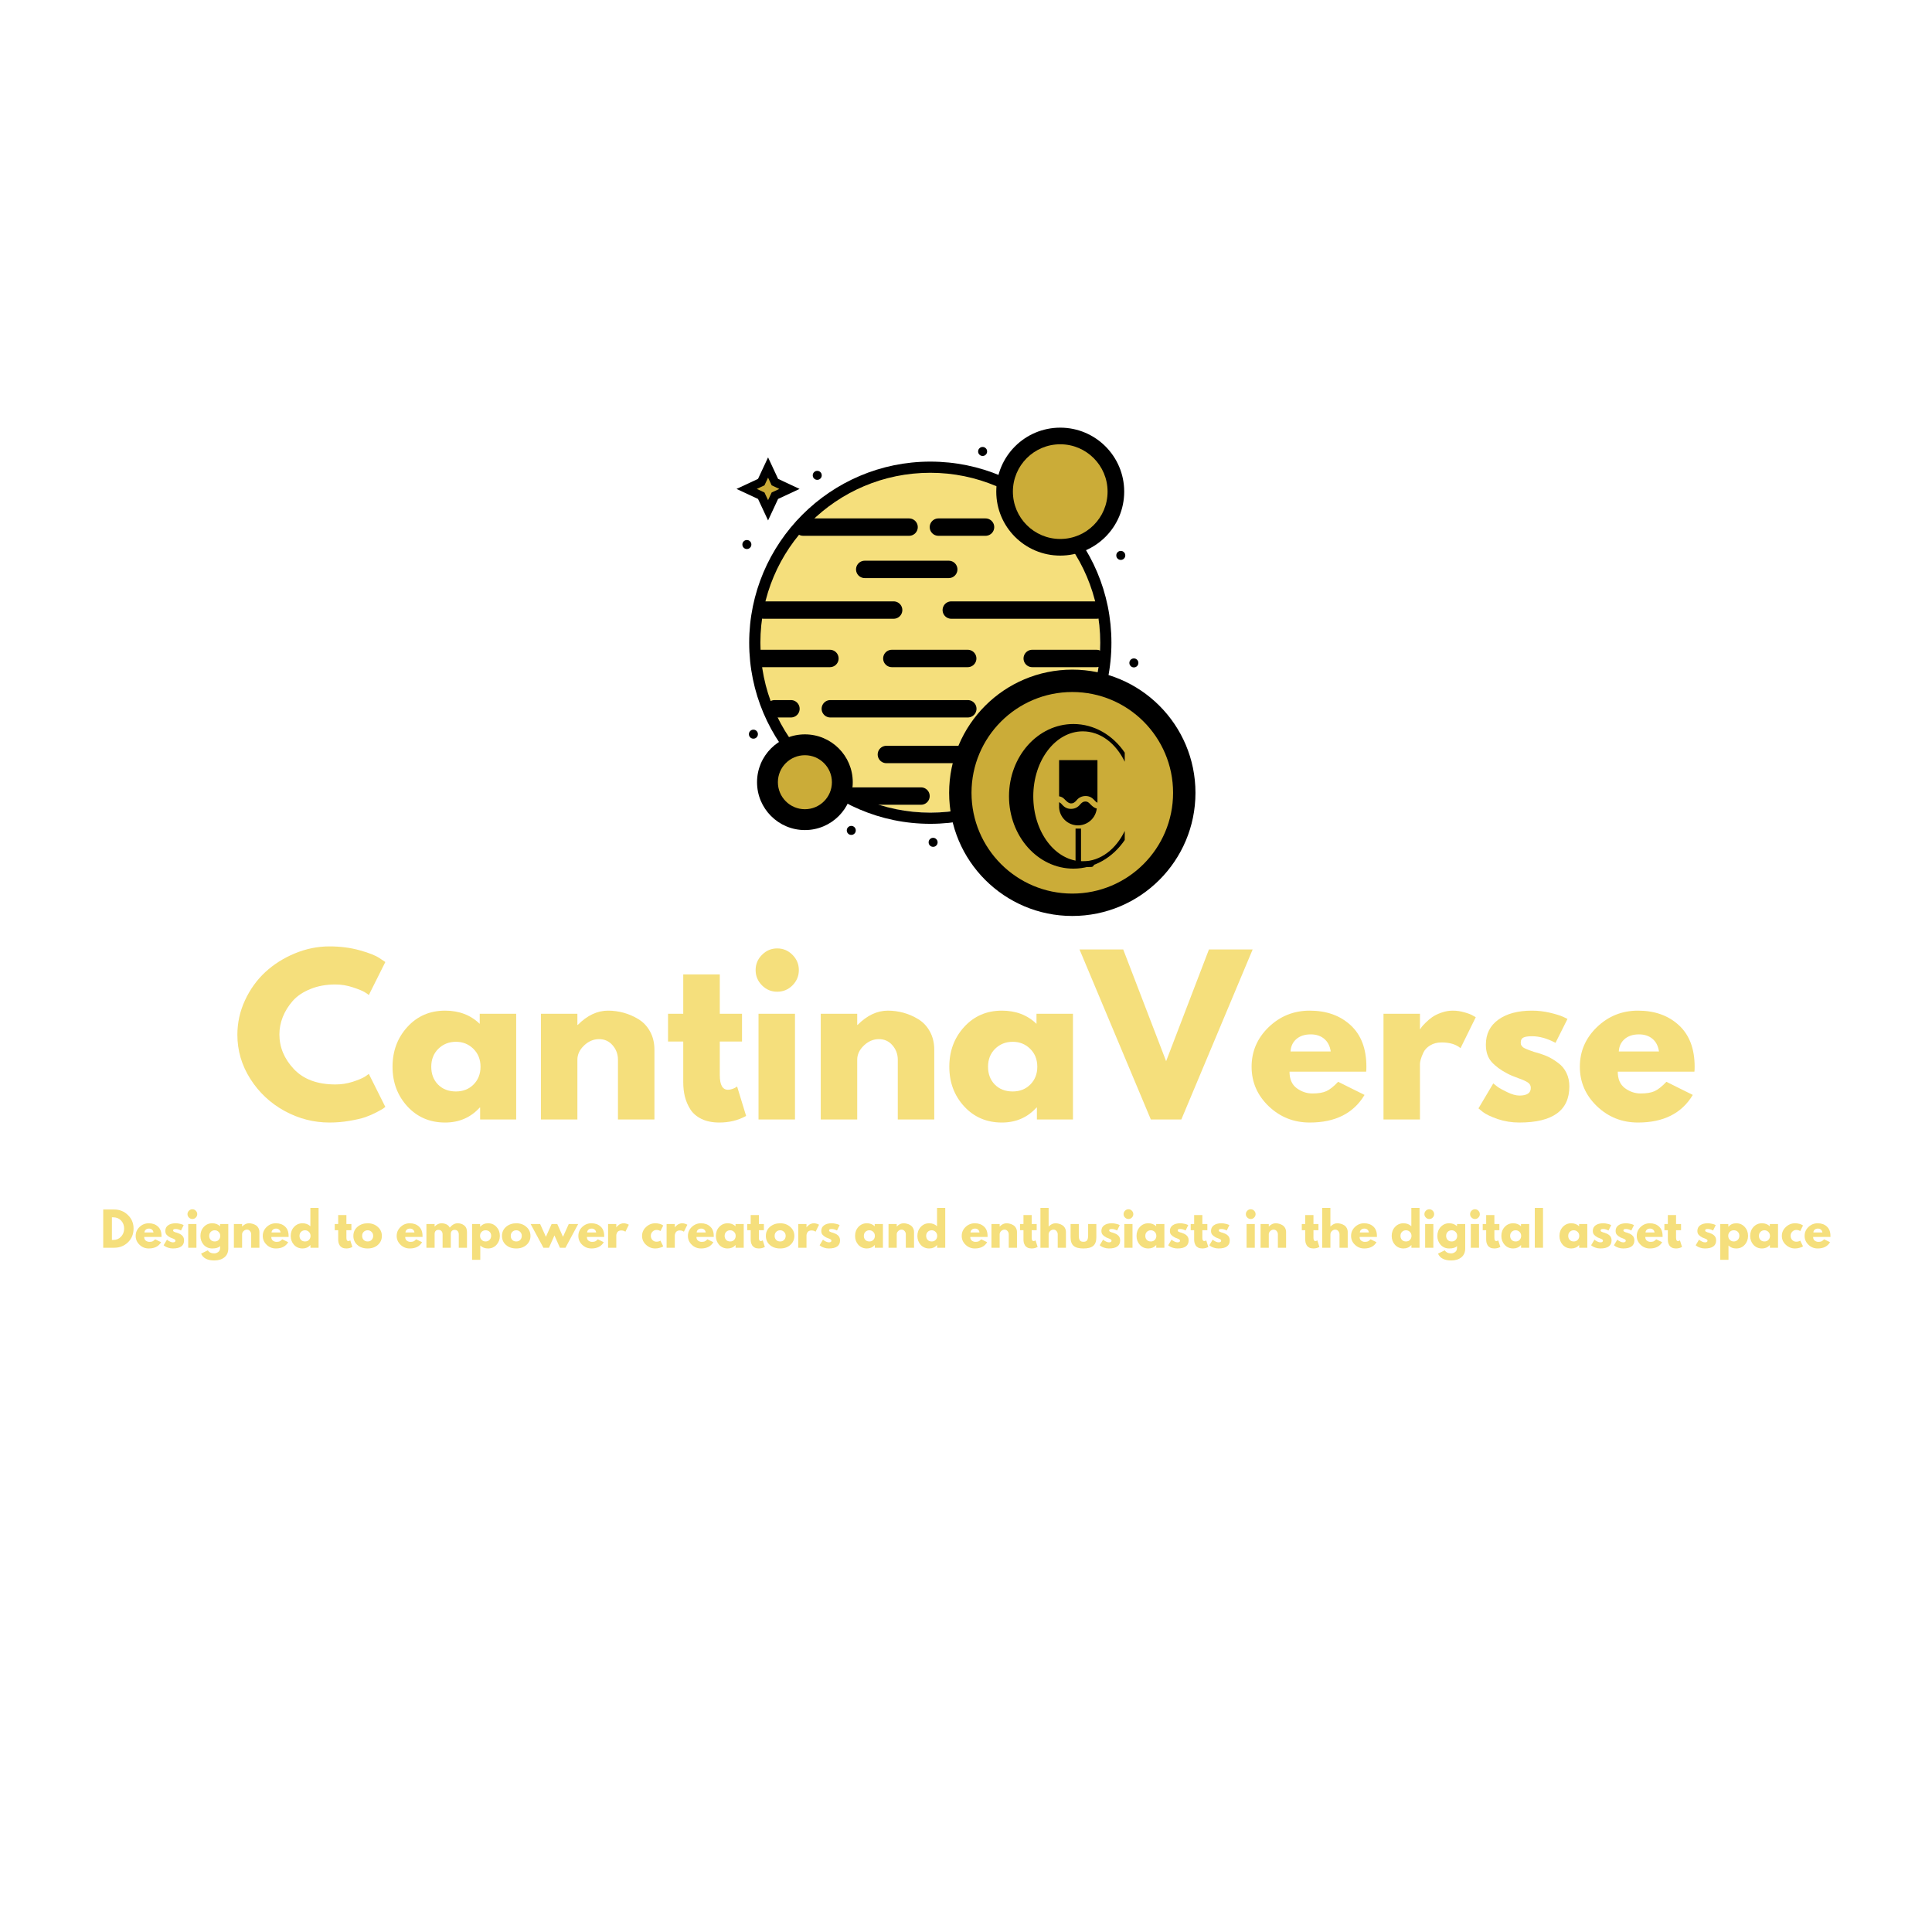 <svg xmlns="http://www.w3.org/2000/svg" xmlns:xlink="http://www.w3.org/1999/xlink" width="500" zoomAndPan="magnify" viewBox="0 0 375 375" height="500" preserveAspectRatio="xMidYMid meet" version="1.0"><defs><g/><clipPath id="d7ddd52444"><path d="M 147.344 91.52 L 213.605 91.52 L 213.605 157.785 L 147.344 157.785 Z M 147.344 91.52 " clip-rule="nonzero"/></clipPath><clipPath id="22cf68d6da"><path d="M 145.418 89.598 L 215.727 89.598 L 215.727 159.902 L 145.418 159.902 Z M 145.418 89.598 " clip-rule="nonzero"/></clipPath><clipPath id="fb04cfcf67"><path d="M 146.941 142.539 L 165.52 142.539 L 165.52 161.117 L 146.941 161.117 Z M 146.941 142.539 " clip-rule="nonzero"/></clipPath><clipPath id="b4780be750"><path d="M 156.23 142.539 C 151.102 142.539 146.941 146.695 146.941 151.828 C 146.941 156.957 151.102 161.117 156.23 161.117 C 161.359 161.117 165.52 156.957 165.52 151.828 C 165.52 146.695 161.359 142.539 156.23 142.539 Z M 156.23 142.539 " clip-rule="nonzero"/></clipPath><clipPath id="c2b6ec7fec"><path d="M 150.988 146.586 L 161.473 146.586 L 161.473 157.07 L 150.988 157.07 Z M 150.988 146.586 " clip-rule="nonzero"/></clipPath><clipPath id="a09aa79735"><path d="M 156.23 146.586 C 153.336 146.586 150.988 148.934 150.988 151.828 C 150.988 154.723 153.336 157.07 156.23 157.07 C 159.125 157.07 161.473 154.723 161.473 151.828 C 161.473 148.934 159.125 146.586 156.23 146.586 Z M 156.23 146.586 " clip-rule="nonzero"/></clipPath><clipPath id="139074bb57"><path d="M 193.375 83.008 L 218.207 83.008 L 218.207 107.84 L 193.375 107.84 Z M 193.375 83.008 " clip-rule="nonzero"/></clipPath><clipPath id="d1e0682132"><path d="M 205.793 83.008 C 198.934 83.008 193.375 88.566 193.375 95.422 C 193.375 102.281 198.934 107.84 205.793 107.84 C 212.648 107.84 218.207 102.281 218.207 95.422 C 218.207 88.566 212.648 83.008 205.793 83.008 Z M 205.793 83.008 " clip-rule="nonzero"/></clipPath><clipPath id="2bd6ad74ac"><path d="M 196.602 86.234 L 214.98 86.234 L 214.98 104.613 L 196.602 104.613 Z M 196.602 86.234 " clip-rule="nonzero"/></clipPath><clipPath id="7e9cbfe3c1"><path d="M 205.793 86.234 C 200.719 86.234 196.602 90.348 196.602 95.422 C 196.602 100.5 200.719 104.613 205.793 104.613 C 210.867 104.613 214.98 100.5 214.98 95.422 C 214.98 90.348 210.867 86.234 205.793 86.234 Z M 205.793 86.234 " clip-rule="nonzero"/></clipPath><clipPath id="e0926492ec"><path d="M 184.227 129.977 L 232.039 129.977 L 232.039 177.789 L 184.227 177.789 Z M 184.227 129.977 " clip-rule="nonzero"/></clipPath><clipPath id="e0a2cdca8d"><path d="M 208.133 129.977 C 194.93 129.977 184.227 140.68 184.227 153.883 C 184.227 167.086 194.93 177.789 208.133 177.789 C 221.336 177.789 232.039 167.086 232.039 153.883 C 232.039 140.68 221.336 129.977 208.133 129.977 Z M 208.133 129.977 " clip-rule="nonzero"/></clipPath><clipPath id="c7f88bd99d"><path d="M 188.57 134.32 L 227.695 134.32 L 227.695 173.445 L 188.57 173.445 Z M 188.57 134.32 " clip-rule="nonzero"/></clipPath><clipPath id="77215abcc0"><path d="M 208.133 134.32 C 197.328 134.32 188.57 143.078 188.57 153.883 C 188.57 164.688 197.328 173.445 208.133 173.445 C 218.938 173.445 227.695 164.688 227.695 153.883 C 227.695 143.078 218.938 134.32 208.133 134.32 Z M 208.133 134.32 " clip-rule="nonzero"/></clipPath><clipPath id="669d9be60f"><path d="M 145 141.266 L 147.473 141.266 L 147.473 143.738 L 145 143.738 Z M 145 141.266 " clip-rule="nonzero"/></clipPath><clipPath id="3e2fd92b49"><path d="M 180 162.262 L 182 162.262 L 182 164.73 L 180 164.73 Z M 180 162.262 " clip-rule="nonzero"/></clipPath><clipPath id="a9aa0f0b0e"><path d="M 219 127.434 L 221 127.434 L 221 129.906 L 219 129.906 Z M 219 127.434 " clip-rule="nonzero"/></clipPath><clipPath id="16302d6f20"><path d="M 144 104.457 L 146 104.457 L 146 106.926 L 144 106.926 Z M 144 104.457 " clip-rule="nonzero"/></clipPath><clipPath id="152a5caeaf"><path d="M 157.395 91.027 L 159.863 91.027 L 159.863 93.5 L 157.395 93.5 Z M 157.395 91.027 " clip-rule="nonzero"/></clipPath><clipPath id="f6df655329"><path d="M 216.309 106.57 L 218.777 106.57 L 218.777 109 L 216.309 109 Z M 216.309 106.57 " clip-rule="nonzero"/></clipPath><clipPath id="7c650fc9d7"><path d="M 142.961 88.777 L 155.199 88.777 L 155.199 101.016 L 142.961 101.016 Z M 142.961 88.777 " clip-rule="nonzero"/></clipPath><clipPath id="a6716af2e6"><path d="M 149.082 88.777 L 151.027 92.949 L 155.199 94.898 L 151.027 96.844 L 149.082 101.016 L 147.133 96.844 L 142.961 94.898 L 147.133 92.949 Z M 149.082 88.777 " clip-rule="nonzero"/></clipPath><clipPath id="b4b572c5ec"><path d="M 146.891 92.707 L 151.27 92.707 L 151.27 97.086 L 146.891 97.086 Z M 146.891 92.707 " clip-rule="nonzero"/></clipPath><clipPath id="df599a2e38"><path d="M 149.082 92.707 L 149.777 94.199 L 151.27 94.898 L 149.777 95.594 L 149.082 97.086 L 148.383 95.594 L 146.891 94.898 L 148.383 94.199 Z M 149.082 92.707 " clip-rule="nonzero"/></clipPath><clipPath id="2427cabfa7"><path d="M 164 160 L 166.469 160 L 166.469 162.418 L 164 162.418 Z M 164 160 " clip-rule="nonzero"/></clipPath><clipPath id="eb29fd902e"><path d="M 189.492 86.395 L 191.961 86.395 L 191.961 88.863 L 189.492 88.863 Z M 189.492 86.395 " clip-rule="nonzero"/></clipPath><clipPath id="1e96b6a30a"><path d="M 195.848 140.527 L 218.312 140.527 L 218.312 168.605 L 195.848 168.605 Z M 195.848 140.527 " clip-rule="nonzero"/></clipPath></defs><g clip-path="url(#d7ddd52444)"><path fill="#f5df7c" d="M 213.562 124.629 C 213.562 125.715 213.512 126.797 213.406 127.875 C 213.297 128.957 213.141 130.027 212.93 131.09 C 212.715 132.152 212.453 133.203 212.137 134.242 C 211.824 135.281 211.457 136.301 211.043 137.301 C 210.629 138.305 210.164 139.281 209.656 140.238 C 209.145 141.195 208.586 142.125 207.984 143.027 C 207.383 143.926 206.734 144.797 206.047 145.637 C 205.359 146.473 204.633 147.277 203.867 148.043 C 203.098 148.809 202.297 149.539 201.457 150.227 C 200.621 150.914 199.75 151.559 198.848 152.16 C 197.945 152.766 197.02 153.32 196.062 153.832 C 195.105 154.344 194.125 154.805 193.125 155.223 C 192.121 155.637 191.102 156 190.066 156.316 C 189.027 156.629 187.977 156.895 186.914 157.105 C 185.848 157.316 184.777 157.477 183.699 157.582 C 182.621 157.688 181.539 157.742 180.453 157.742 C 179.367 157.742 178.289 157.688 177.207 157.582 C 176.129 157.477 175.059 157.316 173.992 157.105 C 172.93 156.895 171.879 156.629 170.844 156.316 C 169.805 156 168.785 155.637 167.781 155.223 C 166.781 154.805 165.801 154.344 164.844 153.832 C 163.891 153.32 162.961 152.766 162.059 152.16 C 161.156 151.559 160.285 150.914 159.449 150.227 C 158.609 149.539 157.809 148.809 157.039 148.043 C 156.273 147.277 155.547 146.473 154.859 145.637 C 154.172 144.797 153.527 143.926 152.922 143.027 C 152.32 142.125 151.762 141.195 151.254 140.238 C 150.742 139.281 150.277 138.305 149.863 137.301 C 149.449 136.301 149.082 135.281 148.77 134.242 C 148.453 133.203 148.191 132.152 147.98 131.09 C 147.766 130.027 147.609 128.957 147.504 127.875 C 147.395 126.797 147.344 125.715 147.344 124.629 C 147.344 123.547 147.395 122.465 147.504 121.387 C 147.609 120.305 147.766 119.234 147.98 118.172 C 148.191 117.109 148.453 116.059 148.77 115.02 C 149.082 113.98 149.449 112.961 149.863 111.961 C 150.277 110.957 150.742 109.98 151.254 109.023 C 151.762 108.066 152.32 107.137 152.922 106.234 C 153.527 105.332 154.172 104.465 154.859 103.625 C 155.547 102.789 156.273 101.984 157.039 101.219 C 157.809 100.449 158.609 99.723 159.449 99.035 C 160.285 98.348 161.156 97.703 162.059 97.102 C 162.961 96.496 163.891 95.941 164.844 95.43 C 165.801 94.918 166.781 94.457 167.781 94.039 C 168.785 93.625 169.805 93.262 170.844 92.945 C 171.879 92.633 172.93 92.367 173.992 92.156 C 175.059 91.945 176.129 91.785 177.207 91.68 C 178.289 91.574 179.367 91.52 180.453 91.52 C 181.539 91.52 182.621 91.574 183.699 91.68 C 184.777 91.785 185.848 91.945 186.914 92.156 C 187.977 92.367 189.027 92.633 190.066 92.945 C 191.102 93.262 192.121 93.625 193.125 94.039 C 194.125 94.457 195.105 94.918 196.062 95.43 C 197.02 95.941 197.945 96.496 198.848 97.102 C 199.75 97.703 200.621 98.348 201.457 99.035 C 202.297 99.723 203.098 100.449 203.867 101.219 C 204.633 101.984 205.359 102.789 206.047 103.625 C 206.734 104.465 207.383 105.332 207.984 106.234 C 208.586 107.137 209.145 108.066 209.656 109.023 C 210.164 109.98 210.629 110.957 211.043 111.961 C 211.457 112.961 211.824 113.98 212.137 115.02 C 212.453 116.059 212.715 117.109 212.93 118.172 C 213.141 119.234 213.297 120.305 213.406 121.387 C 213.512 122.465 213.562 123.547 213.562 124.629 Z M 213.562 124.629 " fill-opacity="1" fill-rule="nonzero"/></g><g clip-path="url(#22cf68d6da)"><path fill="#000000" d="M 180.57 159.902 C 161.152 159.902 145.418 144.062 145.418 124.75 C 145.418 105.438 161.152 89.598 180.57 89.598 C 199.992 89.598 215.727 105.328 215.727 124.75 C 215.727 144.172 199.883 159.902 180.57 159.902 Z M 180.57 91.766 C 162.344 91.766 147.59 106.523 147.59 124.75 C 147.59 142.977 162.344 157.734 180.57 157.734 C 198.801 157.734 213.555 142.977 213.555 124.75 C 213.555 106.523 198.691 91.766 180.57 91.766 Z M 180.57 91.766 " fill-opacity="1" fill-rule="nonzero"/></g><path stroke-linecap="round" transform="matrix(0.225, 0, 0, 0.225, 154.208, 100.625)" fill="none" stroke-linejoin="miter" d="M 7.506 7.497 L 98.858 7.497 " stroke="#000000" stroke-width="15" stroke-opacity="1" stroke-miterlimit="4"/><path stroke-linecap="round" transform="matrix(0.225, 0, 0, 0.225, 180.455, 100.625)" fill="none" stroke-linejoin="miter" d="M 7.505 7.497 L 48.164 7.497 " stroke="#000000" stroke-width="15" stroke-opacity="1" stroke-miterlimit="4"/><path stroke-linecap="round" transform="matrix(0.225, -0, 0, 0.225, 166.153, 108.832)" fill="none" stroke-linejoin="miter" d="M 7.508 7.498 L 79.991 7.498 " stroke="#000000" stroke-width="15" stroke-opacity="1" stroke-miterlimit="4"/><path stroke-linecap="round" transform="matrix(0.225, 0, 0, 0.225, 146.548, 116.727)" fill="none" stroke-linejoin="miter" d="M 7.507 7.492 L 119.588 7.492 " stroke="#000000" stroke-width="15" stroke-opacity="1" stroke-miterlimit="4"/><path stroke-linecap="round" transform="matrix(0.225, 0, 0, 0.225, 182.957, 116.727)" fill="none" stroke-linejoin="miter" d="M 7.494 7.492 L 132.896 7.492 " stroke="#000000" stroke-width="15" stroke-opacity="1" stroke-miterlimit="4"/><path stroke-linecap="round" transform="matrix(0.225, 0, 0, 0.225, 145.67, 126.119)" fill="none" stroke-linejoin="miter" d="M 7.503 7.505 L 68.525 7.505 " stroke="#000000" stroke-width="15" stroke-opacity="1" stroke-miterlimit="4"/><path stroke-linecap="round" transform="matrix(0.225, 0, -0, 0.225, 171.419, 126.119)" fill="none" stroke-linejoin="miter" d="M 7.491 7.505 L 72.949 7.505 " stroke="#000000" stroke-width="15" stroke-opacity="1" stroke-miterlimit="4"/><path stroke-linecap="round" transform="matrix(0.225, 0, 0, 0.225, 148.671, 135.886)" fill="none" stroke-linejoin="miter" d="M 7.497 7.497 L 21.566 7.497 " stroke="#000000" stroke-width="15" stroke-opacity="1" stroke-miterlimit="4"/><path stroke-linecap="round" transform="matrix(0.225, -0, 0, 0.225, 159.474, 135.886)" fill="none" stroke-linejoin="miter" d="M 7.507 7.497 L 126.127 7.497 " stroke="#000000" stroke-width="15" stroke-opacity="1" stroke-miterlimit="4"/><path stroke-linecap="round" transform="matrix(0.225, 0, 0, 0.225, 198.666, 126.119)" fill="none" stroke-linejoin="miter" d="M 7.504 7.505 L 62.962 7.505 " stroke="#000000" stroke-width="15" stroke-opacity="1" stroke-miterlimit="4"/><path stroke-linecap="round" transform="matrix(0.225, 0, 0, 0.225, 170.359, 144.757)" fill="none" stroke-linejoin="miter" d="M 7.496 7.497 L 155.105 7.497 " stroke="#000000" stroke-width="15" stroke-opacity="1" stroke-miterlimit="4"/><path stroke-linecap="round" transform="matrix(0.225, -0, 0, 0.225, 163.998, 152.827)" fill="none" stroke-linejoin="miter" d="M 7.502 7.499 L 65.638 7.499 " stroke="#000000" stroke-width="15" stroke-opacity="1" stroke-miterlimit="4"/><g clip-path="url(#fb04cfcf67)"><g clip-path="url(#b4780be750)"><path fill="#000000" d="M 146.941 142.539 L 165.52 142.539 L 165.52 161.117 L 146.941 161.117 Z M 146.941 142.539 " fill-opacity="1" fill-rule="nonzero"/></g></g><g clip-path="url(#c2b6ec7fec)"><g clip-path="url(#a09aa79735)"><path fill="#cbac38" d="M 150.988 146.586 L 161.473 146.586 L 161.473 157.07 L 150.988 157.07 Z M 150.988 146.586 " fill-opacity="1" fill-rule="nonzero"/></g></g><g clip-path="url(#139074bb57)"><g clip-path="url(#d1e0682132)"><path fill="#000000" d="M 193.375 83.008 L 218.207 83.008 L 218.207 107.84 L 193.375 107.84 Z M 193.375 83.008 " fill-opacity="1" fill-rule="nonzero"/></g></g><g clip-path="url(#2bd6ad74ac)"><g clip-path="url(#7e9cbfe3c1)"><path fill="#cbac38" d="M 196.602 86.234 L 214.98 86.234 L 214.98 104.613 L 196.602 104.613 Z M 196.602 86.234 " fill-opacity="1" fill-rule="nonzero"/></g></g><g clip-path="url(#e0926492ec)"><g clip-path="url(#e0a2cdca8d)"><path fill="#000000" d="M 184.227 129.977 L 232.039 129.977 L 232.039 177.789 L 184.227 177.789 Z M 184.227 129.977 " fill-opacity="1" fill-rule="nonzero"/></g></g><g clip-path="url(#c7f88bd99d)"><g clip-path="url(#77215abcc0)"><path fill="#cbac38" d="M 188.57 134.32 L 227.695 134.32 L 227.695 173.445 L 188.57 173.445 Z M 188.57 134.32 " fill-opacity="1" fill-rule="nonzero"/></g></g><g clip-path="url(#669d9be60f)"><path fill="#000000" d="M 146.855 141.887 C 147.023 142.055 147.109 142.262 147.109 142.504 C 147.109 142.742 147.023 142.949 146.855 143.121 C 146.684 143.289 146.477 143.375 146.238 143.375 C 145.996 143.375 145.789 143.289 145.617 143.121 C 145.449 142.949 145.363 142.742 145.363 142.504 C 145.363 142.262 145.449 142.055 145.617 141.887 C 145.789 141.715 145.996 141.629 146.238 141.629 C 146.477 141.629 146.684 141.715 146.855 141.887 Z M 146.855 141.887 " fill-opacity="1" fill-rule="nonzero"/></g><g clip-path="url(#3e2fd92b49)"><path fill="#000000" d="M 181.734 162.879 C 181.906 163.051 181.992 163.254 181.992 163.496 C 181.992 163.738 181.906 163.945 181.734 164.113 C 181.566 164.285 181.359 164.371 181.117 164.371 C 180.875 164.371 180.672 164.285 180.5 164.113 C 180.328 163.945 180.246 163.738 180.246 163.496 C 180.246 163.254 180.328 163.051 180.5 162.879 C 180.672 162.707 180.875 162.621 181.117 162.621 C 181.359 162.621 181.566 162.707 181.734 162.879 Z M 181.734 162.879 " fill-opacity="1" fill-rule="nonzero"/></g><g clip-path="url(#a9aa0f0b0e)"><path fill="#000000" d="M 220.703 128.051 C 220.871 128.223 220.957 128.43 220.957 128.668 C 220.957 128.91 220.871 129.117 220.703 129.289 C 220.531 129.457 220.324 129.543 220.086 129.543 C 219.844 129.543 219.637 129.457 219.469 129.289 C 219.297 129.117 219.211 128.91 219.211 128.668 C 219.211 128.43 219.297 128.223 219.469 128.051 C 219.637 127.883 219.844 127.797 220.086 127.797 C 220.324 127.797 220.531 127.883 220.703 128.051 Z M 220.703 128.051 " fill-opacity="1" fill-rule="nonzero"/></g><g clip-path="url(#16302d6f20)"><path fill="#000000" d="M 145.582 105.074 C 145.754 105.246 145.84 105.449 145.84 105.691 C 145.84 105.934 145.754 106.141 145.582 106.309 C 145.414 106.48 145.207 106.566 144.965 106.566 C 144.727 106.566 144.52 106.48 144.348 106.309 C 144.18 106.141 144.094 105.934 144.094 105.691 C 144.094 105.449 144.18 105.246 144.348 105.074 C 144.52 104.902 144.727 104.82 144.965 104.82 C 145.207 104.82 145.414 104.902 145.582 105.074 Z M 145.582 105.074 " fill-opacity="1" fill-rule="nonzero"/></g><g clip-path="url(#152a5caeaf)"><path fill="#000000" d="M 159.246 91.645 C 159.418 91.816 159.5 92.023 159.5 92.266 C 159.5 92.504 159.418 92.711 159.246 92.883 C 159.074 93.051 158.871 93.137 158.629 93.137 C 158.387 93.137 158.18 93.051 158.012 92.883 C 157.84 92.711 157.754 92.504 157.754 92.266 C 157.754 92.023 157.84 91.816 158.012 91.645 C 158.18 91.477 158.387 91.391 158.629 91.391 C 158.871 91.391 159.074 91.477 159.246 91.645 Z M 159.246 91.645 " fill-opacity="1" fill-rule="nonzero"/></g><g clip-path="url(#f6df655329)"><path fill="#000000" d="M 218.16 107.188 C 218.332 107.359 218.418 107.562 218.418 107.805 C 218.418 108.047 218.332 108.254 218.16 108.422 C 217.992 108.594 217.785 108.68 217.543 108.68 C 217.301 108.68 217.098 108.594 216.926 108.422 C 216.754 108.254 216.672 108.047 216.672 107.805 C 216.672 107.562 216.754 107.359 216.926 107.188 C 217.098 107.016 217.301 106.934 217.543 106.934 C 217.785 106.934 217.992 107.016 218.16 107.188 Z M 218.16 107.188 " fill-opacity="1" fill-rule="nonzero"/></g><g clip-path="url(#7c650fc9d7)"><g clip-path="url(#a6716af2e6)"><path fill="#000000" d="M 142.961 88.777 L 155.199 88.777 L 155.199 101.016 L 142.961 101.016 Z M 142.961 88.777 " fill-opacity="1" fill-rule="nonzero"/></g></g><g clip-path="url(#b4b572c5ec)"><g clip-path="url(#df599a2e38)"><path fill="#cbac38" d="M 146.891 92.707 L 151.27 92.707 L 151.27 97.086 L 146.891 97.086 Z M 146.891 92.707 " fill-opacity="1" fill-rule="nonzero"/></g></g><g clip-path="url(#2427cabfa7)"><path fill="#000000" d="M 165.852 160.562 C 166.023 160.734 166.105 160.941 166.105 161.184 C 166.105 161.422 166.023 161.629 165.852 161.801 C 165.68 161.969 165.477 162.055 165.234 162.055 C 164.992 162.055 164.785 161.969 164.617 161.801 C 164.445 161.629 164.359 161.422 164.359 161.184 C 164.359 160.941 164.445 160.734 164.617 160.562 C 164.785 160.395 164.992 160.309 165.234 160.309 C 165.477 160.309 165.68 160.395 165.852 160.562 Z M 165.852 160.562 " fill-opacity="1" fill-rule="nonzero"/></g><g clip-path="url(#eb29fd902e)"><path fill="#000000" d="M 191.344 87.012 C 191.516 87.18 191.598 87.387 191.598 87.629 C 191.598 87.871 191.516 88.074 191.344 88.246 C 191.172 88.418 190.969 88.5 190.727 88.5 C 190.484 88.5 190.277 88.418 190.109 88.246 C 189.938 88.074 189.852 87.871 189.852 87.629 C 189.852 87.387 189.938 87.18 190.109 87.012 C 190.277 86.84 190.484 86.754 190.727 86.754 C 190.969 86.754 191.172 86.84 191.344 87.012 Z M 191.344 87.012 " fill-opacity="1" fill-rule="nonzero"/></g><g clip-path="url(#1e96b6a30a)"><path fill="#000000" d="M 210.172 141.953 C 213.602 141.953 216.609 144.305 218.312 147.852 L 218.312 146.086 C 216.027 142.711 212.41 140.531 208.344 140.531 C 201.445 140.531 195.848 146.816 195.848 154.566 C 195.848 162.316 201.445 168.602 208.344 168.602 C 212.41 168.602 216.027 166.422 218.312 163.047 L 218.312 161.281 C 216.609 164.828 213.602 167.18 210.172 167.18 C 204.863 167.18 200.559 161.535 200.559 154.566 C 200.559 147.598 204.859 141.953 210.172 141.953 Z M 210.172 141.953 " fill-opacity="1" fill-rule="nonzero"/></g><path fill="#000000" d="M 205.57 147.539 L 205.57 154.559 C 206.367 154.719 206.555 155.09 206.875 155.383 C 207.191 155.676 207.484 155.941 207.91 155.941 C 208.336 155.941 208.574 155.754 208.922 155.383 C 209.375 154.809 209.969 154.516 210.703 154.504 C 211.633 154.504 212.109 154.984 212.484 155.383 C 212.625 155.57 212.801 155.711 213.016 155.809 L 213.016 147.539 Z M 210.676 155.57 C 210.25 155.57 210.012 155.754 209.664 156.129 C 209.211 156.703 208.617 156.996 207.883 157.004 C 206.953 157.004 206.473 156.527 206.102 156.129 C 205.961 155.941 205.781 155.801 205.57 155.703 L 205.57 156.738 C 205.598 157.199 205.703 157.637 205.895 158.059 C 206.086 158.477 206.348 158.848 206.68 159.168 C 207.008 159.488 207.387 159.738 207.812 159.918 C 208.238 160.094 208.68 160.191 209.141 160.203 C 209.602 160.215 210.047 160.141 210.48 159.984 C 210.914 159.828 211.305 159.598 211.652 159.293 C 211.996 158.992 212.277 158.637 212.488 158.227 C 212.703 157.816 212.832 157.383 212.883 156.926 C 212.297 156.793 211.977 156.422 211.66 156.129 C 211.312 155.754 211.102 155.57 210.676 155.57 Z M 208.762 160.832 L 208.762 167.215 L 206.766 167.215 C 206.621 167.215 206.496 167.266 206.391 167.371 C 206.285 167.473 206.234 167.602 206.234 167.746 C 206.234 167.895 206.285 168.02 206.391 168.121 C 206.496 168.227 206.621 168.277 206.766 168.277 L 211.82 168.277 C 211.965 168.277 212.09 168.227 212.195 168.121 C 212.297 168.02 212.352 167.895 212.352 167.746 C 212.352 167.602 212.297 167.473 212.195 167.371 C 212.09 167.266 211.965 167.215 211.82 167.215 L 209.824 167.215 L 209.824 160.832 Z M 208.762 160.832 " fill-opacity="1" fill-rule="nonzero"/><g fill="#f5df7c" fill-opacity="1"><g transform="translate(45.152, 217.289)"><g><path d="M 19.953 -6.797 C 21.109 -6.797 22.223 -6.969 23.297 -7.312 C 24.379 -7.664 25.176 -8 25.688 -8.312 L 26.438 -8.844 L 29.641 -2.438 C 29.535 -2.352 29.391 -2.242 29.203 -2.109 C 29.016 -1.984 28.578 -1.738 27.891 -1.375 C 27.211 -1.02 26.488 -0.707 25.719 -0.438 C 24.945 -0.176 23.93 0.055 22.672 0.266 C 21.422 0.484 20.129 0.594 18.797 0.594 C 15.734 0.594 12.828 -0.156 10.078 -1.656 C 7.328 -3.164 5.113 -5.238 3.438 -7.875 C 1.758 -10.52 0.922 -13.375 0.922 -16.438 C 0.922 -18.758 1.41 -20.984 2.391 -23.109 C 3.379 -25.242 4.691 -27.07 6.328 -28.594 C 7.973 -30.113 9.891 -31.328 12.078 -32.234 C 14.266 -33.141 16.504 -33.594 18.797 -33.594 C 20.93 -33.594 22.898 -33.336 24.703 -32.828 C 26.504 -32.328 27.773 -31.82 28.516 -31.312 L 29.641 -30.562 L 26.438 -24.156 C 26.25 -24.32 25.969 -24.516 25.594 -24.734 C 25.227 -24.961 24.484 -25.266 23.359 -25.641 C 22.242 -26.016 21.109 -26.203 19.953 -26.203 C 18.141 -26.203 16.516 -25.906 15.078 -25.312 C 13.641 -24.727 12.5 -23.957 11.656 -23 C 10.82 -22.039 10.18 -21.004 9.734 -19.891 C 9.297 -18.785 9.078 -17.66 9.078 -16.516 C 9.078 -14.016 10.016 -11.77 11.891 -9.781 C 13.773 -7.789 16.461 -6.797 19.953 -6.797 Z M 19.953 -6.797 "/></g></g></g><g fill="#f5df7c" fill-opacity="1"><g transform="translate(75.269, 217.289)"><g><path d="M 3.797 -2.547 C 1.879 -4.641 0.922 -7.203 0.922 -10.234 C 0.922 -13.273 1.879 -15.848 3.797 -17.953 C 5.723 -20.066 8.164 -21.125 11.125 -21.125 C 13.844 -21.125 16.082 -20.27 17.844 -18.562 L 17.844 -20.516 L 24.922 -20.516 L 24.922 0 L 17.922 0 L 17.922 -2.312 L 17.844 -2.312 C 16.082 -0.375 13.844 0.594 11.125 0.594 C 8.164 0.594 5.723 -0.453 3.797 -2.547 Z M 9.812 -13.719 C 8.895 -12.812 8.438 -11.648 8.438 -10.234 C 8.438 -8.828 8.875 -7.676 9.75 -6.781 C 10.633 -5.883 11.797 -5.438 13.234 -5.438 C 14.617 -5.438 15.758 -5.891 16.656 -6.797 C 17.551 -7.703 18 -8.848 18 -10.234 C 18 -11.648 17.535 -12.812 16.609 -13.719 C 15.691 -14.625 14.566 -15.078 13.234 -15.078 C 11.879 -15.078 10.738 -14.625 9.812 -13.719 Z M 9.812 -13.719 "/></g></g></g><g fill="#f5df7c" fill-opacity="1"><g transform="translate(102.587, 217.289)"><g><path d="M 2.406 0 L 2.406 -20.516 L 9.484 -20.516 L 9.484 -18.359 L 9.562 -18.359 C 11.395 -20.203 13.352 -21.125 15.438 -21.125 C 16.445 -21.125 17.453 -20.988 18.453 -20.719 C 19.453 -20.445 20.41 -20.031 21.328 -19.469 C 22.254 -18.914 23.004 -18.125 23.578 -17.094 C 24.148 -16.07 24.438 -14.879 24.438 -13.516 L 24.438 0 L 17.359 0 L 17.359 -11.594 C 17.359 -12.664 17.016 -13.598 16.328 -14.391 C 15.648 -15.191 14.77 -15.594 13.688 -15.594 C 12.613 -15.594 11.645 -15.18 10.781 -14.359 C 9.914 -13.535 9.484 -12.613 9.484 -11.594 L 9.484 0 Z M 2.406 0 "/></g></g></g><g fill="#f5df7c" fill-opacity="1"><g transform="translate(129.024, 217.289)"><g><path d="M 3.594 -20.516 L 3.594 -28.156 L 10.688 -28.156 L 10.688 -20.516 L 15 -20.516 L 15 -15.125 L 10.688 -15.125 L 10.688 -8.594 C 10.688 -6.707 11.219 -5.766 12.281 -5.766 C 12.551 -5.766 12.832 -5.816 13.125 -5.922 C 13.414 -6.023 13.641 -6.129 13.797 -6.234 L 14.047 -6.406 L 15.797 -0.688 C 14.273 0.164 12.539 0.594 10.594 0.594 C 9.258 0.594 8.113 0.363 7.156 -0.094 C 6.195 -0.562 5.469 -1.188 4.969 -1.969 C 4.477 -2.758 4.125 -3.586 3.906 -4.453 C 3.695 -5.328 3.594 -6.254 3.594 -7.234 L 3.594 -15.125 L 0.641 -15.125 L 0.641 -20.516 Z M 3.594 -20.516 "/></g></g></g><g fill="#f5df7c" fill-opacity="1"><g transform="translate(144.822, 217.289)"><g><path d="M 3.078 -31.953 C 3.898 -32.785 4.883 -33.203 6.031 -33.203 C 7.188 -33.203 8.176 -32.785 9 -31.953 C 9.82 -31.129 10.234 -30.145 10.234 -29 C 10.234 -27.852 9.82 -26.863 9 -26.031 C 8.176 -25.207 7.188 -24.797 6.031 -24.797 C 4.883 -24.797 3.898 -25.207 3.078 -26.031 C 2.254 -26.863 1.844 -27.852 1.844 -29 C 1.844 -30.145 2.254 -31.129 3.078 -31.953 Z M 2.406 -20.516 L 2.406 0 L 9.484 0 L 9.484 -20.516 Z M 2.406 -20.516 "/></g></g></g><g fill="#f5df7c" fill-opacity="1"><g transform="translate(156.901, 217.289)"><g><path d="M 2.406 0 L 2.406 -20.516 L 9.484 -20.516 L 9.484 -18.359 L 9.562 -18.359 C 11.395 -20.203 13.352 -21.125 15.438 -21.125 C 16.445 -21.125 17.453 -20.988 18.453 -20.719 C 19.453 -20.445 20.41 -20.031 21.328 -19.469 C 22.254 -18.914 23.004 -18.125 23.578 -17.094 C 24.148 -16.07 24.438 -14.879 24.438 -13.516 L 24.438 0 L 17.359 0 L 17.359 -11.594 C 17.359 -12.664 17.016 -13.598 16.328 -14.391 C 15.648 -15.191 14.77 -15.594 13.688 -15.594 C 12.613 -15.594 11.645 -15.18 10.781 -14.359 C 9.914 -13.535 9.484 -12.613 9.484 -11.594 L 9.484 0 Z M 2.406 0 "/></g></g></g><g fill="#f5df7c" fill-opacity="1"><g transform="translate(183.339, 217.289)"><g><path d="M 3.797 -2.547 C 1.879 -4.641 0.922 -7.203 0.922 -10.234 C 0.922 -13.273 1.879 -15.848 3.797 -17.953 C 5.723 -20.066 8.164 -21.125 11.125 -21.125 C 13.844 -21.125 16.082 -20.27 17.844 -18.562 L 17.844 -20.516 L 24.922 -20.516 L 24.922 0 L 17.922 0 L 17.922 -2.312 L 17.844 -2.312 C 16.082 -0.375 13.844 0.594 11.125 0.594 C 8.164 0.594 5.723 -0.453 3.797 -2.547 Z M 9.812 -13.719 C 8.895 -12.812 8.438 -11.648 8.438 -10.234 C 8.438 -8.828 8.875 -7.676 9.75 -6.781 C 10.633 -5.883 11.797 -5.438 13.234 -5.438 C 14.617 -5.438 15.758 -5.891 16.656 -6.797 C 17.551 -7.703 18 -8.848 18 -10.234 C 18 -11.648 17.535 -12.812 16.609 -13.719 C 15.691 -14.625 14.566 -15.078 13.234 -15.078 C 11.879 -15.078 10.738 -14.625 9.812 -13.719 Z M 9.812 -13.719 "/></g></g></g><g fill="#f5df7c" fill-opacity="1"><g transform="translate(210.656, 217.289)"><g><path d="M 12.719 0 L -1.125 -33 L 7.359 -33 L 15.688 -11.312 L 24 -33 L 32.484 -33 L 18.641 0 Z M 12.719 0 "/></g></g></g><g fill="#f5df7c" fill-opacity="1"><g transform="translate(242.013, 217.289)"><g><path d="M 23.156 -9.281 L 8.281 -9.281 C 8.281 -7.844 8.742 -6.773 9.672 -6.078 C 10.609 -5.391 11.625 -5.047 12.719 -5.047 C 13.863 -5.047 14.77 -5.195 15.438 -5.5 C 16.102 -5.801 16.863 -6.406 17.719 -7.312 L 22.844 -4.766 C 20.707 -1.191 17.16 0.594 12.203 0.594 C 9.109 0.594 6.453 -0.461 4.234 -2.578 C 2.023 -4.703 0.922 -7.254 0.922 -10.234 C 0.922 -13.223 2.023 -15.785 4.234 -17.922 C 6.453 -20.055 9.109 -21.125 12.203 -21.125 C 15.453 -21.125 18.098 -20.18 20.141 -18.297 C 22.18 -16.422 23.203 -13.734 23.203 -10.234 C 23.203 -9.754 23.188 -9.438 23.156 -9.281 Z M 8.484 -13.203 L 16.281 -13.203 C 16.125 -14.266 15.703 -15.082 15.016 -15.656 C 14.336 -16.227 13.469 -16.516 12.406 -16.516 C 11.227 -16.516 10.289 -16.207 9.594 -15.594 C 8.906 -14.988 8.535 -14.191 8.484 -13.203 Z M 8.484 -13.203 "/></g></g></g><g fill="#f5df7c" fill-opacity="1"><g transform="translate(266.13, 217.289)"><g><path d="M 2.406 0 L 2.406 -20.516 L 9.484 -20.516 L 9.484 -17.562 L 9.562 -17.562 C 9.613 -17.664 9.695 -17.797 9.812 -17.953 C 9.938 -18.117 10.195 -18.398 10.594 -18.797 C 11 -19.203 11.426 -19.562 11.875 -19.875 C 12.332 -20.195 12.922 -20.484 13.641 -20.734 C 14.359 -20.992 15.094 -21.125 15.844 -21.125 C 16.613 -21.125 17.367 -21.016 18.109 -20.797 C 18.859 -20.586 19.41 -20.375 19.766 -20.156 L 20.312 -19.844 L 17.359 -13.844 C 16.484 -14.582 15.258 -14.953 13.688 -14.953 C 12.832 -14.953 12.098 -14.766 11.484 -14.391 C 10.867 -14.023 10.43 -13.57 10.172 -13.031 C 9.922 -12.5 9.742 -12.047 9.641 -11.672 C 9.535 -11.305 9.484 -11.016 9.484 -10.797 L 9.484 0 Z M 2.406 0 "/></g></g></g><g fill="#f5df7c" fill-opacity="1"><g transform="translate(286.048, 217.289)"><g><path d="M 11.312 -21.125 C 12.488 -21.125 13.648 -20.988 14.797 -20.719 C 15.941 -20.445 16.797 -20.18 17.359 -19.922 L 18.203 -19.516 L 15.875 -14.875 C 14.281 -15.727 12.758 -16.156 11.312 -16.156 C 10.52 -16.156 9.957 -16.066 9.625 -15.891 C 9.289 -15.723 9.125 -15.398 9.125 -14.922 C 9.125 -14.816 9.133 -14.707 9.156 -14.594 C 9.188 -14.488 9.238 -14.391 9.312 -14.297 C 9.395 -14.203 9.469 -14.117 9.531 -14.047 C 9.602 -13.984 9.719 -13.91 9.875 -13.828 C 10.039 -13.754 10.172 -13.695 10.266 -13.656 C 10.359 -13.613 10.508 -13.551 10.719 -13.469 C 10.938 -13.395 11.098 -13.336 11.203 -13.297 C 11.305 -13.254 11.484 -13.191 11.734 -13.109 C 11.992 -13.035 12.188 -12.984 12.312 -12.953 C 13.145 -12.711 13.867 -12.445 14.484 -12.156 C 15.098 -11.863 15.742 -11.461 16.422 -10.953 C 17.098 -10.453 17.625 -9.812 18 -9.031 C 18.375 -8.258 18.562 -7.383 18.562 -6.406 C 18.562 -1.738 15.32 0.594 8.844 0.594 C 7.375 0.594 5.977 0.367 4.656 -0.078 C 3.344 -0.535 2.391 -0.988 1.797 -1.438 L 0.922 -2.156 L 3.797 -7 C 4.016 -6.812 4.297 -6.586 4.641 -6.328 C 4.984 -6.078 5.609 -5.734 6.516 -5.297 C 7.422 -4.859 8.207 -4.641 8.875 -4.641 C 10.344 -4.641 11.078 -5.133 11.078 -6.125 C 11.078 -6.57 10.891 -6.922 10.516 -7.172 C 10.141 -7.43 9.504 -7.719 8.609 -8.031 C 7.723 -8.352 7.023 -8.648 6.516 -8.922 C 5.234 -9.586 4.219 -10.336 3.469 -11.172 C 2.727 -12.016 2.359 -13.129 2.359 -14.516 C 2.359 -16.598 3.164 -18.219 4.781 -19.375 C 6.395 -20.539 8.57 -21.125 11.312 -21.125 Z M 11.312 -21.125 "/></g></g></g><g fill="#f5df7c" fill-opacity="1"><g transform="translate(305.726, 217.289)"><g><path d="M 23.156 -9.281 L 8.281 -9.281 C 8.281 -7.844 8.742 -6.773 9.672 -6.078 C 10.609 -5.391 11.625 -5.047 12.719 -5.047 C 13.863 -5.047 14.77 -5.195 15.438 -5.5 C 16.102 -5.801 16.863 -6.406 17.719 -7.312 L 22.844 -4.766 C 20.707 -1.191 17.16 0.594 12.203 0.594 C 9.109 0.594 6.453 -0.461 4.234 -2.578 C 2.023 -4.703 0.922 -7.254 0.922 -10.234 C 0.922 -13.223 2.023 -15.785 4.234 -17.922 C 6.453 -20.055 9.109 -21.125 12.203 -21.125 C 15.453 -21.125 18.098 -20.18 20.141 -18.297 C 22.18 -16.422 23.203 -13.734 23.203 -10.234 C 23.203 -9.754 23.188 -9.438 23.156 -9.281 Z M 8.484 -13.203 L 16.281 -13.203 C 16.125 -14.266 15.703 -15.082 15.016 -15.656 C 14.336 -16.227 13.469 -16.516 12.406 -16.516 C 11.227 -16.516 10.289 -16.207 9.594 -15.594 C 8.906 -14.988 8.535 -14.191 8.484 -13.203 Z M 8.484 -13.203 "/></g></g></g><g fill="#f5df7c" fill-opacity="1"><g transform="translate(19.488, 242.186)"><g><path d="M 0.547 -7.422 L 2.688 -7.422 C 3.719 -7.422 4.598 -7.066 5.328 -6.359 C 6.066 -5.66 6.438 -4.781 6.438 -3.719 C 6.438 -2.645 6.07 -1.754 5.344 -1.047 C 4.613 -0.348 3.727 0 2.688 0 L 0.547 0 Z M 2.234 -1.516 L 2.5 -1.516 C 3.113 -1.516 3.613 -1.723 4 -2.141 C 4.395 -2.555 4.598 -3.078 4.609 -3.703 C 4.609 -4.336 4.41 -4.863 4.016 -5.281 C 3.617 -5.695 3.113 -5.906 2.5 -5.906 L 2.234 -5.906 Z M 2.234 -1.516 "/></g></g></g><g fill="#f5df7c" fill-opacity="1"><g transform="translate(26.13, 242.186)"><g><path d="M 5.219 -2.094 L 1.859 -2.094 C 1.859 -1.77 1.961 -1.531 2.172 -1.375 C 2.391 -1.219 2.617 -1.141 2.859 -1.141 C 3.117 -1.141 3.32 -1.172 3.469 -1.234 C 3.625 -1.305 3.797 -1.441 3.984 -1.641 L 5.141 -1.078 C 4.66 -0.266 3.863 0.141 2.75 0.141 C 2.051 0.141 1.453 -0.098 0.953 -0.578 C 0.453 -1.055 0.203 -1.629 0.203 -2.297 C 0.203 -2.973 0.453 -3.551 0.953 -4.031 C 1.453 -4.508 2.051 -4.75 2.75 -4.75 C 3.477 -4.75 4.07 -4.535 4.531 -4.109 C 4.988 -3.691 5.219 -3.086 5.219 -2.297 C 5.219 -2.191 5.219 -2.125 5.219 -2.094 Z M 1.906 -2.969 L 3.656 -2.969 C 3.625 -3.207 3.531 -3.391 3.375 -3.516 C 3.227 -3.648 3.035 -3.719 2.797 -3.719 C 2.523 -3.719 2.312 -3.645 2.156 -3.5 C 2 -3.363 1.914 -3.188 1.906 -2.969 Z M 1.906 -2.969 "/></g></g></g><g fill="#f5df7c" fill-opacity="1"><g transform="translate(31.557, 242.186)"><g><path d="M 2.547 -4.75 C 2.805 -4.75 3.066 -4.719 3.328 -4.656 C 3.586 -4.602 3.781 -4.547 3.906 -4.484 L 4.094 -4.391 L 3.578 -3.344 C 3.211 -3.539 2.867 -3.641 2.547 -3.641 C 2.367 -3.641 2.238 -3.617 2.156 -3.578 C 2.082 -3.535 2.047 -3.461 2.047 -3.359 C 2.047 -3.336 2.047 -3.312 2.047 -3.281 C 2.055 -3.258 2.07 -3.238 2.094 -3.219 C 2.113 -3.195 2.129 -3.176 2.141 -3.156 C 2.16 -3.145 2.188 -3.129 2.219 -3.109 C 2.258 -3.098 2.289 -3.086 2.312 -3.078 C 2.332 -3.066 2.363 -3.051 2.406 -3.031 C 2.457 -3.008 2.492 -2.992 2.516 -2.984 C 2.547 -2.984 2.586 -2.973 2.641 -2.953 C 2.703 -2.93 2.742 -2.922 2.766 -2.922 C 2.953 -2.859 3.113 -2.797 3.25 -2.734 C 3.395 -2.672 3.539 -2.582 3.688 -2.469 C 3.844 -2.352 3.961 -2.207 4.047 -2.031 C 4.129 -1.852 4.172 -1.656 4.172 -1.438 C 4.172 -0.383 3.441 0.141 1.984 0.141 C 1.66 0.141 1.348 0.086 1.047 -0.016 C 0.754 -0.117 0.539 -0.223 0.406 -0.328 L 0.203 -0.484 L 0.859 -1.578 C 0.898 -1.535 0.957 -1.484 1.031 -1.422 C 1.113 -1.367 1.254 -1.289 1.453 -1.188 C 1.66 -1.094 1.844 -1.047 2 -1.047 C 2.332 -1.047 2.5 -1.156 2.5 -1.375 C 2.5 -1.477 2.453 -1.555 2.359 -1.609 C 2.273 -1.672 2.133 -1.738 1.938 -1.812 C 1.738 -1.883 1.582 -1.945 1.469 -2 C 1.176 -2.156 0.945 -2.328 0.781 -2.516 C 0.613 -2.703 0.531 -2.953 0.531 -3.266 C 0.531 -3.734 0.711 -4.098 1.078 -4.359 C 1.441 -4.617 1.93 -4.75 2.547 -4.75 Z M 2.547 -4.75 "/></g></g></g><g fill="#f5df7c" fill-opacity="1"><g transform="translate(35.985, 242.186)"><g><path d="M 0.688 -7.188 C 0.875 -7.375 1.098 -7.469 1.359 -7.469 C 1.617 -7.469 1.836 -7.375 2.016 -7.188 C 2.203 -7 2.297 -6.773 2.297 -6.516 C 2.297 -6.266 2.203 -6.047 2.016 -5.859 C 1.836 -5.672 1.617 -5.578 1.359 -5.578 C 1.098 -5.578 0.875 -5.672 0.688 -5.859 C 0.5 -6.047 0.406 -6.266 0.406 -6.516 C 0.406 -6.773 0.5 -7 0.688 -7.188 Z M 0.547 -4.609 L 0.547 0 L 2.141 0 L 2.141 -4.609 Z M 0.547 -4.609 "/></g></g></g><g fill="#f5df7c" fill-opacity="1"><g transform="translate(38.703, 242.186)"><g><path d="M 0.328 1.141 L 1.641 0.5 C 1.879 0.895 2.297 1.094 2.891 1.094 C 3.16 1.094 3.414 1.004 3.656 0.828 C 3.895 0.648 4.016 0.379 4.016 0.016 L 4.016 -0.328 C 3.734 -0.016 3.227 0.141 2.5 0.141 C 1.832 0.141 1.281 -0.094 0.844 -0.562 C 0.414 -1.039 0.203 -1.617 0.203 -2.297 C 0.203 -2.984 0.414 -3.562 0.844 -4.031 C 1.281 -4.508 1.832 -4.75 2.5 -4.75 C 3.094 -4.75 3.586 -4.566 3.984 -4.203 L 4.016 -4.203 L 4.016 -4.609 L 5.609 -4.609 L 5.609 0.125 C 5.609 0.875 5.359 1.453 4.859 1.859 C 4.359 2.266 3.703 2.469 2.891 2.469 C 1.566 2.469 0.711 2.023 0.328 1.141 Z M 2.203 -3.078 C 2.004 -2.879 1.906 -2.617 1.906 -2.297 C 1.906 -1.984 2.004 -1.723 2.203 -1.516 C 2.398 -1.316 2.66 -1.219 2.984 -1.219 C 3.297 -1.219 3.551 -1.32 3.75 -1.531 C 3.945 -1.738 4.047 -1.992 4.047 -2.297 C 4.047 -2.617 3.941 -2.879 3.734 -3.078 C 3.523 -3.285 3.273 -3.391 2.984 -3.391 C 2.672 -3.391 2.41 -3.285 2.203 -3.078 Z M 2.203 -3.078 "/></g></g></g><g fill="#f5df7c" fill-opacity="1"><g transform="translate(44.85, 242.186)"><g><path d="M 0.547 0 L 0.547 -4.609 L 2.141 -4.609 L 2.141 -4.125 L 2.156 -4.125 C 2.562 -4.539 3 -4.75 3.469 -4.75 C 3.695 -4.75 3.922 -4.719 4.141 -4.656 C 4.367 -4.602 4.586 -4.508 4.797 -4.375 C 5.004 -4.25 5.172 -4.07 5.297 -3.844 C 5.43 -3.613 5.5 -3.348 5.5 -3.047 L 5.5 0 L 3.906 0 L 3.906 -2.609 C 3.906 -2.848 3.828 -3.055 3.672 -3.234 C 3.523 -3.422 3.328 -3.516 3.078 -3.516 C 2.836 -3.516 2.617 -3.422 2.422 -3.234 C 2.234 -3.047 2.141 -2.836 2.141 -2.609 L 2.141 0 Z M 0.547 0 "/></g></g></g><g fill="#f5df7c" fill-opacity="1"><g transform="translate(50.8, 242.186)"><g><path d="M 5.219 -2.094 L 1.859 -2.094 C 1.859 -1.77 1.961 -1.531 2.172 -1.375 C 2.391 -1.219 2.617 -1.141 2.859 -1.141 C 3.117 -1.141 3.32 -1.172 3.469 -1.234 C 3.625 -1.305 3.797 -1.441 3.984 -1.641 L 5.141 -1.078 C 4.66 -0.266 3.863 0.141 2.75 0.141 C 2.051 0.141 1.453 -0.098 0.953 -0.578 C 0.453 -1.055 0.203 -1.629 0.203 -2.297 C 0.203 -2.973 0.453 -3.551 0.953 -4.031 C 1.453 -4.508 2.051 -4.75 2.75 -4.75 C 3.477 -4.75 4.07 -4.535 4.531 -4.109 C 4.988 -3.691 5.219 -3.086 5.219 -2.297 C 5.219 -2.191 5.219 -2.125 5.219 -2.094 Z M 1.906 -2.969 L 3.656 -2.969 C 3.625 -3.207 3.531 -3.391 3.375 -3.516 C 3.227 -3.648 3.035 -3.719 2.797 -3.719 C 2.523 -3.719 2.312 -3.645 2.156 -3.5 C 2 -3.363 1.914 -3.188 1.906 -2.969 Z M 1.906 -2.969 "/></g></g></g><g fill="#f5df7c" fill-opacity="1"><g transform="translate(56.227, 242.186)"><g><path d="M 0.844 -0.562 C 0.414 -1.039 0.203 -1.617 0.203 -2.297 C 0.203 -2.984 0.414 -3.562 0.844 -4.031 C 1.281 -4.508 1.832 -4.75 2.5 -4.75 C 3.113 -4.75 3.617 -4.555 4.016 -4.172 L 4.016 -7.734 L 5.609 -7.734 L 5.609 0 L 4.031 0 L 4.031 -0.516 L 4.016 -0.516 C 3.617 -0.078 3.113 0.141 2.5 0.141 C 1.832 0.141 1.281 -0.094 0.844 -0.562 Z M 2.203 -3.078 C 2.004 -2.879 1.906 -2.617 1.906 -2.297 C 1.906 -1.984 2.004 -1.723 2.203 -1.516 C 2.398 -1.316 2.66 -1.219 2.984 -1.219 C 3.297 -1.219 3.551 -1.32 3.75 -1.531 C 3.945 -1.738 4.047 -1.992 4.047 -2.297 C 4.047 -2.617 3.941 -2.879 3.734 -3.078 C 3.523 -3.285 3.273 -3.391 2.984 -3.391 C 2.672 -3.391 2.41 -3.285 2.203 -3.078 Z M 2.203 -3.078 "/></g></g></g><g fill="#f5df7c" fill-opacity="1"><g transform="translate(62.374, 242.186)"><g/></g></g><g fill="#f5df7c" fill-opacity="1"><g transform="translate(64.831, 242.186)"><g><path d="M 0.812 -4.609 L 0.812 -6.344 L 2.406 -6.344 L 2.406 -4.609 L 3.375 -4.609 L 3.375 -3.406 L 2.406 -3.406 L 2.406 -1.938 C 2.406 -1.508 2.523 -1.297 2.766 -1.297 C 2.828 -1.297 2.891 -1.305 2.953 -1.328 C 3.016 -1.359 3.066 -1.383 3.109 -1.406 L 3.156 -1.438 L 3.562 -0.156 C 3.219 0.039 2.828 0.141 2.391 0.141 C 2.086 0.141 1.828 0.086 1.609 -0.016 C 1.391 -0.129 1.223 -0.273 1.109 -0.453 C 1.004 -0.629 0.926 -0.812 0.875 -1 C 0.832 -1.195 0.812 -1.406 0.812 -1.625 L 0.812 -3.406 L 0.141 -3.406 L 0.141 -4.609 Z M 0.812 -4.609 "/></g></g></g><g fill="#f5df7c" fill-opacity="1"><g transform="translate(68.386, 242.186)"><g><path d="M 0.969 -0.547 C 0.457 -1.004 0.203 -1.586 0.203 -2.297 C 0.203 -3.016 0.469 -3.602 1 -4.062 C 1.539 -4.52 2.203 -4.75 2.984 -4.75 C 3.766 -4.75 4.414 -4.516 4.938 -4.047 C 5.469 -3.586 5.734 -3.004 5.734 -2.297 C 5.734 -1.586 5.473 -1.004 4.953 -0.547 C 4.441 -0.086 3.785 0.141 2.984 0.141 C 2.16 0.141 1.488 -0.086 0.969 -0.547 Z M 2.203 -3.078 C 2.004 -2.879 1.906 -2.617 1.906 -2.297 C 1.906 -1.984 2.004 -1.723 2.203 -1.516 C 2.398 -1.316 2.66 -1.219 2.984 -1.219 C 3.297 -1.219 3.551 -1.32 3.75 -1.531 C 3.945 -1.738 4.047 -1.992 4.047 -2.297 C 4.047 -2.617 3.941 -2.879 3.734 -3.078 C 3.523 -3.285 3.273 -3.391 2.984 -3.391 C 2.672 -3.391 2.41 -3.285 2.203 -3.078 Z M 2.203 -3.078 "/></g></g></g><g fill="#f5df7c" fill-opacity="1"><g transform="translate(74.335, 242.186)"><g/></g></g><g fill="#f5df7c" fill-opacity="1"><g transform="translate(76.792, 242.186)"><g><path d="M 5.219 -2.094 L 1.859 -2.094 C 1.859 -1.77 1.961 -1.531 2.172 -1.375 C 2.391 -1.219 2.617 -1.141 2.859 -1.141 C 3.117 -1.141 3.32 -1.172 3.469 -1.234 C 3.625 -1.305 3.797 -1.441 3.984 -1.641 L 5.141 -1.078 C 4.66 -0.266 3.863 0.141 2.75 0.141 C 2.051 0.141 1.453 -0.098 0.953 -0.578 C 0.453 -1.055 0.203 -1.629 0.203 -2.297 C 0.203 -2.973 0.453 -3.551 0.953 -4.031 C 1.453 -4.508 2.051 -4.75 2.75 -4.75 C 3.477 -4.75 4.07 -4.535 4.531 -4.109 C 4.988 -3.691 5.219 -3.086 5.219 -2.297 C 5.219 -2.191 5.219 -2.125 5.219 -2.094 Z M 1.906 -2.969 L 3.656 -2.969 C 3.625 -3.207 3.531 -3.391 3.375 -3.516 C 3.227 -3.648 3.035 -3.719 2.797 -3.719 C 2.523 -3.719 2.312 -3.645 2.156 -3.5 C 2 -3.363 1.914 -3.188 1.906 -2.969 Z M 1.906 -2.969 "/></g></g></g><g fill="#f5df7c" fill-opacity="1"><g transform="translate(82.219, 242.186)"><g><path d="M 0.547 0 L 0.547 -4.609 L 2.141 -4.609 L 2.141 -4.125 L 2.156 -4.125 C 2.562 -4.539 3 -4.75 3.469 -4.75 C 3.812 -4.75 4.129 -4.68 4.422 -4.547 C 4.711 -4.41 4.93 -4.195 5.078 -3.906 C 5.547 -4.469 6.055 -4.75 6.609 -4.75 C 7.109 -4.75 7.535 -4.609 7.891 -4.328 C 8.242 -4.055 8.422 -3.629 8.422 -3.047 L 8.422 0 L 6.828 0 L 6.828 -2.609 C 6.828 -2.859 6.758 -3.062 6.625 -3.219 C 6.488 -3.383 6.285 -3.469 6.016 -3.469 C 5.773 -3.469 5.594 -3.395 5.469 -3.25 C 5.352 -3.113 5.289 -2.945 5.281 -2.75 L 5.281 0 L 3.688 0 L 3.688 -2.609 C 3.688 -2.859 3.617 -3.062 3.484 -3.219 C 3.348 -3.383 3.145 -3.469 2.875 -3.469 C 2.625 -3.469 2.438 -3.391 2.312 -3.234 C 2.195 -3.086 2.141 -2.91 2.141 -2.703 L 2.141 0 Z M 0.547 0 "/></g></g></g><g fill="#f5df7c" fill-opacity="1"><g transform="translate(91.084, 242.186)"><g><path d="M 5.281 -4.047 C 5.719 -3.578 5.938 -3 5.938 -2.312 C 5.938 -1.625 5.719 -1.039 5.281 -0.562 C 4.852 -0.094 4.305 0.141 3.641 0.141 C 3.035 0.141 2.535 -0.051 2.141 -0.438 L 2.141 2.344 L 0.547 2.344 L 0.547 -4.609 L 2.109 -4.609 L 2.109 -4.094 L 2.141 -4.094 C 2.535 -4.531 3.035 -4.75 3.641 -4.75 C 4.305 -4.75 4.852 -4.516 5.281 -4.047 Z M 3.938 -1.531 C 4.145 -1.738 4.25 -2 4.25 -2.312 C 4.25 -2.633 4.148 -2.895 3.953 -3.094 C 3.754 -3.289 3.492 -3.391 3.172 -3.391 C 2.859 -3.391 2.598 -3.285 2.391 -3.078 C 2.191 -2.879 2.094 -2.625 2.094 -2.312 C 2.094 -2 2.195 -1.738 2.406 -1.531 C 2.613 -1.32 2.867 -1.219 3.172 -1.219 C 3.473 -1.219 3.727 -1.32 3.938 -1.531 Z M 3.938 -1.531 "/></g></g></g><g fill="#f5df7c" fill-opacity="1"><g transform="translate(97.231, 242.186)"><g><path d="M 0.969 -0.547 C 0.457 -1.004 0.203 -1.586 0.203 -2.297 C 0.203 -3.016 0.469 -3.602 1 -4.062 C 1.539 -4.52 2.203 -4.75 2.984 -4.75 C 3.766 -4.75 4.414 -4.516 4.938 -4.047 C 5.469 -3.586 5.734 -3.004 5.734 -2.297 C 5.734 -1.586 5.473 -1.004 4.953 -0.547 C 4.441 -0.086 3.785 0.141 2.984 0.141 C 2.16 0.141 1.488 -0.086 0.969 -0.547 Z M 2.203 -3.078 C 2.004 -2.879 1.906 -2.617 1.906 -2.297 C 1.906 -1.984 2.004 -1.723 2.203 -1.516 C 2.398 -1.316 2.66 -1.219 2.984 -1.219 C 3.297 -1.219 3.551 -1.32 3.75 -1.531 C 3.945 -1.738 4.047 -1.992 4.047 -2.297 C 4.047 -2.617 3.941 -2.879 3.734 -3.078 C 3.523 -3.285 3.273 -3.391 2.984 -3.391 C 2.672 -3.391 2.41 -3.285 2.203 -3.078 Z M 2.203 -3.078 "/></g></g></g><g fill="#f5df7c" fill-opacity="1"><g transform="translate(103.18, 242.186)"><g><path d="M 3.375 0 L 2.297 0 L -0.188 -4.609 L 1.656 -4.609 L 2.781 -2.125 L 3.891 -4.609 L 4.984 -4.609 L 6.094 -2.125 L 7.219 -4.609 L 9.047 -4.609 L 6.578 0 L 5.5 0 L 4.438 -2.391 Z M 3.375 0 "/></g></g></g><g fill="#f5df7c" fill-opacity="1"><g transform="translate(112.054, 242.186)"><g><path d="M 5.219 -2.094 L 1.859 -2.094 C 1.859 -1.77 1.961 -1.531 2.172 -1.375 C 2.391 -1.219 2.617 -1.141 2.859 -1.141 C 3.117 -1.141 3.32 -1.172 3.469 -1.234 C 3.625 -1.305 3.797 -1.441 3.984 -1.641 L 5.141 -1.078 C 4.66 -0.266 3.863 0.141 2.75 0.141 C 2.051 0.141 1.453 -0.098 0.953 -0.578 C 0.453 -1.055 0.203 -1.629 0.203 -2.297 C 0.203 -2.973 0.453 -3.551 0.953 -4.031 C 1.453 -4.508 2.051 -4.75 2.75 -4.75 C 3.477 -4.75 4.07 -4.535 4.531 -4.109 C 4.988 -3.691 5.219 -3.086 5.219 -2.297 C 5.219 -2.191 5.219 -2.125 5.219 -2.094 Z M 1.906 -2.969 L 3.656 -2.969 C 3.625 -3.207 3.531 -3.391 3.375 -3.516 C 3.227 -3.648 3.035 -3.719 2.797 -3.719 C 2.523 -3.719 2.312 -3.645 2.156 -3.5 C 2 -3.363 1.914 -3.188 1.906 -2.969 Z M 1.906 -2.969 "/></g></g></g><g fill="#f5df7c" fill-opacity="1"><g transform="translate(117.481, 242.186)"><g><path d="M 0.547 0 L 0.547 -4.609 L 2.141 -4.609 L 2.141 -3.953 L 2.156 -3.953 C 2.164 -3.973 2.18 -4 2.203 -4.031 C 2.234 -4.07 2.289 -4.133 2.375 -4.219 C 2.469 -4.312 2.566 -4.395 2.672 -4.469 C 2.773 -4.539 2.906 -4.602 3.062 -4.656 C 3.227 -4.719 3.395 -4.75 3.562 -4.75 C 3.738 -4.75 3.91 -4.723 4.078 -4.672 C 4.242 -4.629 4.367 -4.582 4.453 -4.531 L 4.578 -4.469 L 3.906 -3.109 C 3.707 -3.273 3.43 -3.359 3.078 -3.359 C 2.891 -3.359 2.723 -3.316 2.578 -3.234 C 2.441 -3.148 2.344 -3.047 2.281 -2.922 C 2.227 -2.805 2.191 -2.707 2.172 -2.625 C 2.148 -2.539 2.141 -2.477 2.141 -2.438 L 2.141 0 Z M 0.547 0 "/></g></g></g><g fill="#f5df7c" fill-opacity="1"><g transform="translate(121.963, 242.186)"><g/></g></g><g fill="#f5df7c" fill-opacity="1"><g transform="translate(124.42, 242.186)"><g><path d="M 3 -3.453 C 2.695 -3.453 2.438 -3.336 2.219 -3.109 C 2.008 -2.891 1.906 -2.625 1.906 -2.312 C 1.906 -2 2.008 -1.727 2.219 -1.5 C 2.438 -1.281 2.695 -1.172 3 -1.172 C 3.145 -1.172 3.281 -1.188 3.406 -1.219 C 3.531 -1.258 3.625 -1.297 3.688 -1.328 L 3.766 -1.391 L 4.312 -0.281 C 4.27 -0.25 4.207 -0.207 4.125 -0.156 C 4.051 -0.113 3.879 -0.055 3.609 0.016 C 3.348 0.098 3.066 0.141 2.766 0.141 C 2.086 0.141 1.488 -0.098 0.969 -0.578 C 0.457 -1.055 0.203 -1.629 0.203 -2.297 C 0.203 -2.961 0.457 -3.535 0.969 -4.016 C 1.488 -4.504 2.086 -4.75 2.766 -4.75 C 3.066 -4.75 3.348 -4.711 3.609 -4.641 C 3.867 -4.566 4.051 -4.492 4.156 -4.422 L 4.312 -4.312 L 3.766 -3.234 C 3.566 -3.379 3.312 -3.453 3 -3.453 Z M 3 -3.453 "/></g></g></g><g fill="#f5df7c" fill-opacity="1"><g transform="translate(128.839, 242.186)"><g><path d="M 0.547 0 L 0.547 -4.609 L 2.141 -4.609 L 2.141 -3.953 L 2.156 -3.953 C 2.164 -3.973 2.18 -4 2.203 -4.031 C 2.234 -4.07 2.289 -4.133 2.375 -4.219 C 2.469 -4.312 2.566 -4.395 2.672 -4.469 C 2.773 -4.539 2.906 -4.602 3.062 -4.656 C 3.227 -4.719 3.395 -4.75 3.562 -4.75 C 3.738 -4.75 3.91 -4.723 4.078 -4.672 C 4.242 -4.629 4.367 -4.582 4.453 -4.531 L 4.578 -4.469 L 3.906 -3.109 C 3.707 -3.273 3.43 -3.359 3.078 -3.359 C 2.891 -3.359 2.723 -3.316 2.578 -3.234 C 2.441 -3.148 2.344 -3.047 2.281 -2.922 C 2.227 -2.805 2.191 -2.707 2.172 -2.625 C 2.148 -2.539 2.141 -2.477 2.141 -2.438 L 2.141 0 Z M 0.547 0 "/></g></g></g><g fill="#f5df7c" fill-opacity="1"><g transform="translate(133.321, 242.186)"><g><path d="M 5.219 -2.094 L 1.859 -2.094 C 1.859 -1.77 1.961 -1.531 2.172 -1.375 C 2.391 -1.219 2.617 -1.141 2.859 -1.141 C 3.117 -1.141 3.32 -1.172 3.469 -1.234 C 3.625 -1.305 3.797 -1.441 3.984 -1.641 L 5.141 -1.078 C 4.66 -0.266 3.863 0.141 2.75 0.141 C 2.051 0.141 1.453 -0.098 0.953 -0.578 C 0.453 -1.055 0.203 -1.629 0.203 -2.297 C 0.203 -2.973 0.453 -3.551 0.953 -4.031 C 1.453 -4.508 2.051 -4.75 2.75 -4.75 C 3.477 -4.75 4.07 -4.535 4.531 -4.109 C 4.988 -3.691 5.219 -3.086 5.219 -2.297 C 5.219 -2.191 5.219 -2.125 5.219 -2.094 Z M 1.906 -2.969 L 3.656 -2.969 C 3.625 -3.207 3.531 -3.391 3.375 -3.516 C 3.227 -3.648 3.035 -3.719 2.797 -3.719 C 2.523 -3.719 2.312 -3.645 2.156 -3.5 C 2 -3.363 1.914 -3.188 1.906 -2.969 Z M 1.906 -2.969 "/></g></g></g><g fill="#f5df7c" fill-opacity="1"><g transform="translate(138.748, 242.186)"><g><path d="M 0.844 -0.562 C 0.414 -1.039 0.203 -1.617 0.203 -2.297 C 0.203 -2.984 0.414 -3.562 0.844 -4.031 C 1.281 -4.508 1.832 -4.75 2.5 -4.75 C 3.113 -4.75 3.617 -4.555 4.016 -4.172 L 4.016 -4.609 L 5.609 -4.609 L 5.609 0 L 4.031 0 L 4.031 -0.516 L 4.016 -0.516 C 3.617 -0.078 3.113 0.141 2.5 0.141 C 1.832 0.141 1.281 -0.094 0.844 -0.562 Z M 2.203 -3.078 C 2.004 -2.879 1.906 -2.617 1.906 -2.297 C 1.906 -1.984 2.004 -1.723 2.203 -1.516 C 2.398 -1.316 2.66 -1.219 2.984 -1.219 C 3.297 -1.219 3.551 -1.32 3.75 -1.531 C 3.945 -1.738 4.047 -1.992 4.047 -2.297 C 4.047 -2.617 3.941 -2.879 3.734 -3.078 C 3.523 -3.285 3.273 -3.391 2.984 -3.391 C 2.672 -3.391 2.41 -3.285 2.203 -3.078 Z M 2.203 -3.078 "/></g></g></g><g fill="#f5df7c" fill-opacity="1"><g transform="translate(144.895, 242.186)"><g><path d="M 0.812 -4.609 L 0.812 -6.344 L 2.406 -6.344 L 2.406 -4.609 L 3.375 -4.609 L 3.375 -3.406 L 2.406 -3.406 L 2.406 -1.938 C 2.406 -1.508 2.523 -1.297 2.766 -1.297 C 2.828 -1.297 2.891 -1.305 2.953 -1.328 C 3.016 -1.359 3.066 -1.383 3.109 -1.406 L 3.156 -1.438 L 3.562 -0.156 C 3.219 0.039 2.828 0.141 2.391 0.141 C 2.086 0.141 1.828 0.086 1.609 -0.016 C 1.391 -0.129 1.223 -0.273 1.109 -0.453 C 1.004 -0.629 0.926 -0.812 0.875 -1 C 0.832 -1.195 0.812 -1.406 0.812 -1.625 L 0.812 -3.406 L 0.141 -3.406 L 0.141 -4.609 Z M 0.812 -4.609 "/></g></g></g><g fill="#f5df7c" fill-opacity="1"><g transform="translate(148.45, 242.186)"><g><path d="M 0.969 -0.547 C 0.457 -1.004 0.203 -1.586 0.203 -2.297 C 0.203 -3.016 0.469 -3.602 1 -4.062 C 1.539 -4.52 2.203 -4.75 2.984 -4.75 C 3.766 -4.75 4.414 -4.516 4.938 -4.047 C 5.469 -3.586 5.734 -3.004 5.734 -2.297 C 5.734 -1.586 5.473 -1.004 4.953 -0.547 C 4.441 -0.086 3.785 0.141 2.984 0.141 C 2.16 0.141 1.488 -0.086 0.969 -0.547 Z M 2.203 -3.078 C 2.004 -2.879 1.906 -2.617 1.906 -2.297 C 1.906 -1.984 2.004 -1.723 2.203 -1.516 C 2.398 -1.316 2.66 -1.219 2.984 -1.219 C 3.297 -1.219 3.551 -1.32 3.75 -1.531 C 3.945 -1.738 4.047 -1.992 4.047 -2.297 C 4.047 -2.617 3.941 -2.879 3.734 -3.078 C 3.523 -3.285 3.273 -3.391 2.984 -3.391 C 2.672 -3.391 2.41 -3.285 2.203 -3.078 Z M 2.203 -3.078 "/></g></g></g><g fill="#f5df7c" fill-opacity="1"><g transform="translate(154.399, 242.186)"><g><path d="M 0.547 0 L 0.547 -4.609 L 2.141 -4.609 L 2.141 -3.953 L 2.156 -3.953 C 2.164 -3.973 2.18 -4 2.203 -4.031 C 2.234 -4.07 2.289 -4.133 2.375 -4.219 C 2.469 -4.312 2.566 -4.395 2.672 -4.469 C 2.773 -4.539 2.906 -4.602 3.062 -4.656 C 3.227 -4.719 3.395 -4.75 3.562 -4.75 C 3.738 -4.75 3.91 -4.723 4.078 -4.672 C 4.242 -4.629 4.367 -4.582 4.453 -4.531 L 4.578 -4.469 L 3.906 -3.109 C 3.707 -3.273 3.43 -3.359 3.078 -3.359 C 2.891 -3.359 2.723 -3.316 2.578 -3.234 C 2.441 -3.148 2.344 -3.047 2.281 -2.922 C 2.227 -2.805 2.191 -2.707 2.172 -2.625 C 2.148 -2.539 2.141 -2.477 2.141 -2.438 L 2.141 0 Z M 0.547 0 "/></g></g></g><g fill="#f5df7c" fill-opacity="1"><g transform="translate(158.881, 242.186)"><g><path d="M 2.547 -4.75 C 2.805 -4.75 3.066 -4.719 3.328 -4.656 C 3.586 -4.602 3.781 -4.547 3.906 -4.484 L 4.094 -4.391 L 3.578 -3.344 C 3.211 -3.539 2.867 -3.641 2.547 -3.641 C 2.367 -3.641 2.238 -3.617 2.156 -3.578 C 2.082 -3.535 2.047 -3.461 2.047 -3.359 C 2.047 -3.336 2.047 -3.312 2.047 -3.281 C 2.055 -3.258 2.07 -3.238 2.094 -3.219 C 2.113 -3.195 2.129 -3.176 2.141 -3.156 C 2.16 -3.145 2.188 -3.129 2.219 -3.109 C 2.258 -3.098 2.289 -3.086 2.312 -3.078 C 2.332 -3.066 2.363 -3.051 2.406 -3.031 C 2.457 -3.008 2.492 -2.992 2.516 -2.984 C 2.547 -2.984 2.586 -2.973 2.641 -2.953 C 2.703 -2.93 2.742 -2.922 2.766 -2.922 C 2.953 -2.859 3.113 -2.797 3.25 -2.734 C 3.395 -2.672 3.539 -2.582 3.688 -2.469 C 3.844 -2.352 3.961 -2.207 4.047 -2.031 C 4.129 -1.852 4.172 -1.656 4.172 -1.438 C 4.172 -0.383 3.441 0.141 1.984 0.141 C 1.66 0.141 1.348 0.086 1.047 -0.016 C 0.754 -0.117 0.539 -0.223 0.406 -0.328 L 0.203 -0.484 L 0.859 -1.578 C 0.898 -1.535 0.957 -1.484 1.031 -1.422 C 1.113 -1.367 1.254 -1.289 1.453 -1.188 C 1.66 -1.094 1.844 -1.047 2 -1.047 C 2.332 -1.047 2.5 -1.156 2.5 -1.375 C 2.5 -1.477 2.453 -1.555 2.359 -1.609 C 2.273 -1.672 2.133 -1.738 1.938 -1.812 C 1.738 -1.883 1.582 -1.945 1.469 -2 C 1.176 -2.156 0.945 -2.328 0.781 -2.516 C 0.613 -2.703 0.531 -2.953 0.531 -3.266 C 0.531 -3.734 0.711 -4.098 1.078 -4.359 C 1.441 -4.617 1.93 -4.75 2.547 -4.75 Z M 2.547 -4.75 "/></g></g></g><g fill="#f5df7c" fill-opacity="1"><g transform="translate(163.309, 242.186)"><g/></g></g><g fill="#f5df7c" fill-opacity="1"><g transform="translate(165.766, 242.186)"><g><path d="M 0.844 -0.562 C 0.414 -1.039 0.203 -1.617 0.203 -2.297 C 0.203 -2.984 0.414 -3.562 0.844 -4.031 C 1.281 -4.508 1.832 -4.75 2.5 -4.75 C 3.113 -4.75 3.617 -4.555 4.016 -4.172 L 4.016 -4.609 L 5.609 -4.609 L 5.609 0 L 4.031 0 L 4.031 -0.516 L 4.016 -0.516 C 3.617 -0.078 3.113 0.141 2.5 0.141 C 1.832 0.141 1.281 -0.094 0.844 -0.562 Z M 2.203 -3.078 C 2.004 -2.879 1.906 -2.617 1.906 -2.297 C 1.906 -1.984 2.004 -1.723 2.203 -1.516 C 2.398 -1.316 2.66 -1.219 2.984 -1.219 C 3.297 -1.219 3.551 -1.32 3.75 -1.531 C 3.945 -1.738 4.047 -1.992 4.047 -2.297 C 4.047 -2.617 3.941 -2.879 3.734 -3.078 C 3.523 -3.285 3.273 -3.391 2.984 -3.391 C 2.672 -3.391 2.41 -3.285 2.203 -3.078 Z M 2.203 -3.078 "/></g></g></g><g fill="#f5df7c" fill-opacity="1"><g transform="translate(171.913, 242.186)"><g><path d="M 0.547 0 L 0.547 -4.609 L 2.141 -4.609 L 2.141 -4.125 L 2.156 -4.125 C 2.562 -4.539 3 -4.75 3.469 -4.75 C 3.695 -4.75 3.922 -4.719 4.141 -4.656 C 4.367 -4.602 4.586 -4.508 4.797 -4.375 C 5.004 -4.25 5.172 -4.07 5.297 -3.844 C 5.43 -3.613 5.5 -3.348 5.5 -3.047 L 5.5 0 L 3.906 0 L 3.906 -2.609 C 3.906 -2.848 3.828 -3.055 3.672 -3.234 C 3.523 -3.422 3.328 -3.516 3.078 -3.516 C 2.836 -3.516 2.617 -3.422 2.422 -3.234 C 2.234 -3.047 2.141 -2.836 2.141 -2.609 L 2.141 0 Z M 0.547 0 "/></g></g></g><g fill="#f5df7c" fill-opacity="1"><g transform="translate(177.862, 242.186)"><g><path d="M 0.844 -0.562 C 0.414 -1.039 0.203 -1.617 0.203 -2.297 C 0.203 -2.984 0.414 -3.562 0.844 -4.031 C 1.281 -4.508 1.832 -4.75 2.5 -4.75 C 3.113 -4.75 3.617 -4.555 4.016 -4.172 L 4.016 -7.734 L 5.609 -7.734 L 5.609 0 L 4.031 0 L 4.031 -0.516 L 4.016 -0.516 C 3.617 -0.078 3.113 0.141 2.5 0.141 C 1.832 0.141 1.281 -0.094 0.844 -0.562 Z M 2.203 -3.078 C 2.004 -2.879 1.906 -2.617 1.906 -2.297 C 1.906 -1.984 2.004 -1.723 2.203 -1.516 C 2.398 -1.316 2.66 -1.219 2.984 -1.219 C 3.297 -1.219 3.551 -1.32 3.75 -1.531 C 3.945 -1.738 4.047 -1.992 4.047 -2.297 C 4.047 -2.617 3.941 -2.879 3.734 -3.078 C 3.523 -3.285 3.273 -3.391 2.984 -3.391 C 2.672 -3.391 2.41 -3.285 2.203 -3.078 Z M 2.203 -3.078 "/></g></g></g><g fill="#f5df7c" fill-opacity="1"><g transform="translate(184.009, 242.186)"><g/></g></g><g fill="#f5df7c" fill-opacity="1"><g transform="translate(186.466, 242.186)"><g><path d="M 5.219 -2.094 L 1.859 -2.094 C 1.859 -1.77 1.961 -1.531 2.172 -1.375 C 2.391 -1.219 2.617 -1.141 2.859 -1.141 C 3.117 -1.141 3.32 -1.172 3.469 -1.234 C 3.625 -1.305 3.797 -1.441 3.984 -1.641 L 5.141 -1.078 C 4.66 -0.266 3.863 0.141 2.75 0.141 C 2.051 0.141 1.453 -0.098 0.953 -0.578 C 0.453 -1.055 0.203 -1.629 0.203 -2.297 C 0.203 -2.973 0.453 -3.551 0.953 -4.031 C 1.453 -4.508 2.051 -4.75 2.75 -4.75 C 3.477 -4.75 4.07 -4.535 4.531 -4.109 C 4.988 -3.691 5.219 -3.086 5.219 -2.297 C 5.219 -2.191 5.219 -2.125 5.219 -2.094 Z M 1.906 -2.969 L 3.656 -2.969 C 3.625 -3.207 3.531 -3.391 3.375 -3.516 C 3.227 -3.648 3.035 -3.719 2.797 -3.719 C 2.523 -3.719 2.312 -3.645 2.156 -3.5 C 2 -3.363 1.914 -3.188 1.906 -2.969 Z M 1.906 -2.969 "/></g></g></g><g fill="#f5df7c" fill-opacity="1"><g transform="translate(191.893, 242.186)"><g><path d="M 0.547 0 L 0.547 -4.609 L 2.141 -4.609 L 2.141 -4.125 L 2.156 -4.125 C 2.562 -4.539 3 -4.75 3.469 -4.75 C 3.695 -4.75 3.922 -4.719 4.141 -4.656 C 4.367 -4.602 4.586 -4.508 4.797 -4.375 C 5.004 -4.25 5.172 -4.07 5.297 -3.844 C 5.43 -3.613 5.5 -3.348 5.5 -3.047 L 5.5 0 L 3.906 0 L 3.906 -2.609 C 3.906 -2.848 3.828 -3.055 3.672 -3.234 C 3.523 -3.422 3.328 -3.516 3.078 -3.516 C 2.836 -3.516 2.617 -3.422 2.422 -3.234 C 2.234 -3.047 2.141 -2.836 2.141 -2.609 L 2.141 0 Z M 0.547 0 "/></g></g></g><g fill="#f5df7c" fill-opacity="1"><g transform="translate(197.843, 242.186)"><g><path d="M 0.812 -4.609 L 0.812 -6.344 L 2.406 -6.344 L 2.406 -4.609 L 3.375 -4.609 L 3.375 -3.406 L 2.406 -3.406 L 2.406 -1.938 C 2.406 -1.508 2.523 -1.297 2.766 -1.297 C 2.828 -1.297 2.891 -1.305 2.953 -1.328 C 3.016 -1.359 3.066 -1.383 3.109 -1.406 L 3.156 -1.438 L 3.562 -0.156 C 3.219 0.039 2.828 0.141 2.391 0.141 C 2.086 0.141 1.828 0.086 1.609 -0.016 C 1.391 -0.129 1.223 -0.273 1.109 -0.453 C 1.004 -0.629 0.926 -0.812 0.875 -1 C 0.832 -1.195 0.812 -1.406 0.812 -1.625 L 0.812 -3.406 L 0.141 -3.406 L 0.141 -4.609 Z M 0.812 -4.609 "/></g></g></g><g fill="#f5df7c" fill-opacity="1"><g transform="translate(201.398, 242.186)"><g><path d="M 0.547 0 L 0.547 -7.734 L 2.141 -7.734 L 2.141 -4.125 L 2.156 -4.125 C 2.562 -4.539 3 -4.75 3.469 -4.75 C 3.695 -4.75 3.922 -4.719 4.141 -4.656 C 4.367 -4.602 4.586 -4.508 4.797 -4.375 C 5.004 -4.25 5.172 -4.07 5.297 -3.844 C 5.43 -3.613 5.5 -3.348 5.5 -3.047 L 5.5 0 L 3.906 0 L 3.906 -2.609 C 3.906 -2.848 3.828 -3.055 3.672 -3.234 C 3.523 -3.422 3.328 -3.516 3.078 -3.516 C 2.836 -3.516 2.617 -3.422 2.422 -3.234 C 2.234 -3.047 2.141 -2.836 2.141 -2.609 L 2.141 0 Z M 0.547 0 "/></g></g></g><g fill="#f5df7c" fill-opacity="1"><g transform="translate(207.347, 242.186)"><g><path d="M 2.047 -4.609 L 2.047 -2.422 C 2.047 -1.961 2.113 -1.633 2.25 -1.438 C 2.383 -1.25 2.617 -1.156 2.953 -1.156 C 3.285 -1.156 3.52 -1.25 3.656 -1.438 C 3.789 -1.633 3.859 -1.961 3.859 -2.422 L 3.859 -4.609 L 5.453 -4.609 L 5.453 -2.031 C 5.453 -1.258 5.25 -0.703 4.844 -0.359 C 4.445 -0.023 3.812 0.141 2.938 0.141 C 2.07 0.141 1.441 -0.023 1.047 -0.359 C 0.648 -0.703 0.453 -1.258 0.453 -2.031 L 0.453 -4.609 Z M 2.047 -4.609 "/></g></g></g><g fill="#f5df7c" fill-opacity="1"><g transform="translate(213.251, 242.186)"><g><path d="M 2.547 -4.75 C 2.805 -4.75 3.066 -4.719 3.328 -4.656 C 3.586 -4.602 3.781 -4.547 3.906 -4.484 L 4.094 -4.391 L 3.578 -3.344 C 3.211 -3.539 2.867 -3.641 2.547 -3.641 C 2.367 -3.641 2.238 -3.617 2.156 -3.578 C 2.082 -3.535 2.047 -3.461 2.047 -3.359 C 2.047 -3.336 2.047 -3.312 2.047 -3.281 C 2.055 -3.258 2.07 -3.238 2.094 -3.219 C 2.113 -3.195 2.129 -3.176 2.141 -3.156 C 2.16 -3.145 2.188 -3.129 2.219 -3.109 C 2.258 -3.098 2.289 -3.086 2.312 -3.078 C 2.332 -3.066 2.363 -3.051 2.406 -3.031 C 2.457 -3.008 2.492 -2.992 2.516 -2.984 C 2.547 -2.984 2.586 -2.973 2.641 -2.953 C 2.703 -2.93 2.742 -2.922 2.766 -2.922 C 2.953 -2.859 3.113 -2.797 3.25 -2.734 C 3.395 -2.672 3.539 -2.582 3.688 -2.469 C 3.844 -2.352 3.961 -2.207 4.047 -2.031 C 4.129 -1.852 4.172 -1.656 4.172 -1.438 C 4.172 -0.383 3.441 0.141 1.984 0.141 C 1.66 0.141 1.348 0.086 1.047 -0.016 C 0.754 -0.117 0.539 -0.223 0.406 -0.328 L 0.203 -0.484 L 0.859 -1.578 C 0.898 -1.535 0.957 -1.484 1.031 -1.422 C 1.113 -1.367 1.254 -1.289 1.453 -1.188 C 1.66 -1.094 1.844 -1.047 2 -1.047 C 2.332 -1.047 2.5 -1.156 2.5 -1.375 C 2.5 -1.477 2.453 -1.555 2.359 -1.609 C 2.273 -1.672 2.133 -1.738 1.938 -1.812 C 1.738 -1.883 1.582 -1.945 1.469 -2 C 1.176 -2.156 0.945 -2.328 0.781 -2.516 C 0.613 -2.703 0.531 -2.953 0.531 -3.266 C 0.531 -3.734 0.711 -4.098 1.078 -4.359 C 1.441 -4.617 1.93 -4.75 2.547 -4.75 Z M 2.547 -4.75 "/></g></g></g><g fill="#f5df7c" fill-opacity="1"><g transform="translate(217.679, 242.186)"><g><path d="M 0.688 -7.188 C 0.875 -7.375 1.098 -7.469 1.359 -7.469 C 1.617 -7.469 1.836 -7.375 2.016 -7.188 C 2.203 -7 2.297 -6.773 2.297 -6.516 C 2.297 -6.266 2.203 -6.047 2.016 -5.859 C 1.836 -5.672 1.617 -5.578 1.359 -5.578 C 1.098 -5.578 0.875 -5.672 0.688 -5.859 C 0.5 -6.047 0.406 -6.266 0.406 -6.516 C 0.406 -6.773 0.5 -7 0.688 -7.188 Z M 0.547 -4.609 L 0.547 0 L 2.141 0 L 2.141 -4.609 Z M 0.547 -4.609 "/></g></g></g><g fill="#f5df7c" fill-opacity="1"><g transform="translate(220.397, 242.186)"><g><path d="M 0.844 -0.562 C 0.414 -1.039 0.203 -1.617 0.203 -2.297 C 0.203 -2.984 0.414 -3.562 0.844 -4.031 C 1.281 -4.508 1.832 -4.75 2.5 -4.75 C 3.113 -4.75 3.617 -4.555 4.016 -4.172 L 4.016 -4.609 L 5.609 -4.609 L 5.609 0 L 4.031 0 L 4.031 -0.516 L 4.016 -0.516 C 3.617 -0.078 3.113 0.141 2.5 0.141 C 1.832 0.141 1.281 -0.094 0.844 -0.562 Z M 2.203 -3.078 C 2.004 -2.879 1.906 -2.617 1.906 -2.297 C 1.906 -1.984 2.004 -1.723 2.203 -1.516 C 2.398 -1.316 2.66 -1.219 2.984 -1.219 C 3.297 -1.219 3.551 -1.32 3.75 -1.531 C 3.945 -1.738 4.047 -1.992 4.047 -2.297 C 4.047 -2.617 3.941 -2.879 3.734 -3.078 C 3.523 -3.285 3.273 -3.391 2.984 -3.391 C 2.672 -3.391 2.41 -3.285 2.203 -3.078 Z M 2.203 -3.078 "/></g></g></g><g fill="#f5df7c" fill-opacity="1"><g transform="translate(226.544, 242.186)"><g><path d="M 2.547 -4.75 C 2.805 -4.75 3.066 -4.719 3.328 -4.656 C 3.586 -4.602 3.781 -4.547 3.906 -4.484 L 4.094 -4.391 L 3.578 -3.344 C 3.211 -3.539 2.867 -3.641 2.547 -3.641 C 2.367 -3.641 2.238 -3.617 2.156 -3.578 C 2.082 -3.535 2.047 -3.461 2.047 -3.359 C 2.047 -3.336 2.047 -3.312 2.047 -3.281 C 2.055 -3.258 2.07 -3.238 2.094 -3.219 C 2.113 -3.195 2.129 -3.176 2.141 -3.156 C 2.16 -3.145 2.188 -3.129 2.219 -3.109 C 2.258 -3.098 2.289 -3.086 2.312 -3.078 C 2.332 -3.066 2.363 -3.051 2.406 -3.031 C 2.457 -3.008 2.492 -2.992 2.516 -2.984 C 2.547 -2.984 2.586 -2.973 2.641 -2.953 C 2.703 -2.93 2.742 -2.922 2.766 -2.922 C 2.953 -2.859 3.113 -2.797 3.25 -2.734 C 3.395 -2.672 3.539 -2.582 3.688 -2.469 C 3.844 -2.352 3.961 -2.207 4.047 -2.031 C 4.129 -1.852 4.172 -1.656 4.172 -1.438 C 4.172 -0.383 3.441 0.141 1.984 0.141 C 1.66 0.141 1.348 0.086 1.047 -0.016 C 0.754 -0.117 0.539 -0.223 0.406 -0.328 L 0.203 -0.484 L 0.859 -1.578 C 0.898 -1.535 0.957 -1.484 1.031 -1.422 C 1.113 -1.367 1.254 -1.289 1.453 -1.188 C 1.66 -1.094 1.844 -1.047 2 -1.047 C 2.332 -1.047 2.5 -1.156 2.5 -1.375 C 2.5 -1.477 2.453 -1.555 2.359 -1.609 C 2.273 -1.672 2.133 -1.738 1.938 -1.812 C 1.738 -1.883 1.582 -1.945 1.469 -2 C 1.176 -2.156 0.945 -2.328 0.781 -2.516 C 0.613 -2.703 0.531 -2.953 0.531 -3.266 C 0.531 -3.734 0.711 -4.098 1.078 -4.359 C 1.441 -4.617 1.93 -4.75 2.547 -4.75 Z M 2.547 -4.75 "/></g></g></g><g fill="#f5df7c" fill-opacity="1"><g transform="translate(230.972, 242.186)"><g><path d="M 0.812 -4.609 L 0.812 -6.344 L 2.406 -6.344 L 2.406 -4.609 L 3.375 -4.609 L 3.375 -3.406 L 2.406 -3.406 L 2.406 -1.938 C 2.406 -1.508 2.523 -1.297 2.766 -1.297 C 2.828 -1.297 2.891 -1.305 2.953 -1.328 C 3.016 -1.359 3.066 -1.383 3.109 -1.406 L 3.156 -1.438 L 3.562 -0.156 C 3.219 0.039 2.828 0.141 2.391 0.141 C 2.086 0.141 1.828 0.086 1.609 -0.016 C 1.391 -0.129 1.223 -0.273 1.109 -0.453 C 1.004 -0.629 0.926 -0.812 0.875 -1 C 0.832 -1.195 0.812 -1.406 0.812 -1.625 L 0.812 -3.406 L 0.141 -3.406 L 0.141 -4.609 Z M 0.812 -4.609 "/></g></g></g><g fill="#f5df7c" fill-opacity="1"><g transform="translate(234.527, 242.186)"><g><path d="M 2.547 -4.75 C 2.805 -4.75 3.066 -4.719 3.328 -4.656 C 3.586 -4.602 3.781 -4.547 3.906 -4.484 L 4.094 -4.391 L 3.578 -3.344 C 3.211 -3.539 2.867 -3.641 2.547 -3.641 C 2.367 -3.641 2.238 -3.617 2.156 -3.578 C 2.082 -3.535 2.047 -3.461 2.047 -3.359 C 2.047 -3.336 2.047 -3.312 2.047 -3.281 C 2.055 -3.258 2.07 -3.238 2.094 -3.219 C 2.113 -3.195 2.129 -3.176 2.141 -3.156 C 2.16 -3.145 2.188 -3.129 2.219 -3.109 C 2.258 -3.098 2.289 -3.086 2.312 -3.078 C 2.332 -3.066 2.363 -3.051 2.406 -3.031 C 2.457 -3.008 2.492 -2.992 2.516 -2.984 C 2.547 -2.984 2.586 -2.973 2.641 -2.953 C 2.703 -2.93 2.742 -2.922 2.766 -2.922 C 2.953 -2.859 3.113 -2.797 3.25 -2.734 C 3.395 -2.672 3.539 -2.582 3.688 -2.469 C 3.844 -2.352 3.961 -2.207 4.047 -2.031 C 4.129 -1.852 4.172 -1.656 4.172 -1.438 C 4.172 -0.383 3.441 0.141 1.984 0.141 C 1.66 0.141 1.348 0.086 1.047 -0.016 C 0.754 -0.117 0.539 -0.223 0.406 -0.328 L 0.203 -0.484 L 0.859 -1.578 C 0.898 -1.535 0.957 -1.484 1.031 -1.422 C 1.113 -1.367 1.254 -1.289 1.453 -1.188 C 1.66 -1.094 1.844 -1.047 2 -1.047 C 2.332 -1.047 2.5 -1.156 2.5 -1.375 C 2.5 -1.477 2.453 -1.555 2.359 -1.609 C 2.273 -1.672 2.133 -1.738 1.938 -1.812 C 1.738 -1.883 1.582 -1.945 1.469 -2 C 1.176 -2.156 0.945 -2.328 0.781 -2.516 C 0.613 -2.703 0.531 -2.953 0.531 -3.266 C 0.531 -3.734 0.711 -4.098 1.078 -4.359 C 1.441 -4.617 1.93 -4.75 2.547 -4.75 Z M 2.547 -4.75 "/></g></g></g><g fill="#f5df7c" fill-opacity="1"><g transform="translate(238.955, 242.186)"><g/></g></g><g fill="#f5df7c" fill-opacity="1"><g transform="translate(241.412, 242.186)"><g><path d="M 0.688 -7.188 C 0.875 -7.375 1.098 -7.469 1.359 -7.469 C 1.617 -7.469 1.836 -7.375 2.016 -7.188 C 2.203 -7 2.297 -6.773 2.297 -6.516 C 2.297 -6.266 2.203 -6.047 2.016 -5.859 C 1.836 -5.672 1.617 -5.578 1.359 -5.578 C 1.098 -5.578 0.875 -5.672 0.688 -5.859 C 0.5 -6.047 0.406 -6.266 0.406 -6.516 C 0.406 -6.773 0.5 -7 0.688 -7.188 Z M 0.547 -4.609 L 0.547 0 L 2.141 0 L 2.141 -4.609 Z M 0.547 -4.609 "/></g></g></g><g fill="#f5df7c" fill-opacity="1"><g transform="translate(244.13, 242.186)"><g><path d="M 0.547 0 L 0.547 -4.609 L 2.141 -4.609 L 2.141 -4.125 L 2.156 -4.125 C 2.562 -4.539 3 -4.75 3.469 -4.75 C 3.695 -4.75 3.922 -4.719 4.141 -4.656 C 4.367 -4.602 4.586 -4.508 4.797 -4.375 C 5.004 -4.25 5.172 -4.07 5.297 -3.844 C 5.43 -3.613 5.5 -3.348 5.5 -3.047 L 5.5 0 L 3.906 0 L 3.906 -2.609 C 3.906 -2.848 3.828 -3.055 3.672 -3.234 C 3.523 -3.422 3.328 -3.516 3.078 -3.516 C 2.836 -3.516 2.617 -3.422 2.422 -3.234 C 2.234 -3.047 2.141 -2.836 2.141 -2.609 L 2.141 0 Z M 0.547 0 "/></g></g></g><g fill="#f5df7c" fill-opacity="1"><g transform="translate(250.079, 242.186)"><g/></g></g><g fill="#f5df7c" fill-opacity="1"><g transform="translate(252.536, 242.186)"><g><path d="M 0.812 -4.609 L 0.812 -6.344 L 2.406 -6.344 L 2.406 -4.609 L 3.375 -4.609 L 3.375 -3.406 L 2.406 -3.406 L 2.406 -1.938 C 2.406 -1.508 2.523 -1.297 2.766 -1.297 C 2.828 -1.297 2.891 -1.305 2.953 -1.328 C 3.016 -1.359 3.066 -1.383 3.109 -1.406 L 3.156 -1.438 L 3.562 -0.156 C 3.219 0.039 2.828 0.141 2.391 0.141 C 2.086 0.141 1.828 0.086 1.609 -0.016 C 1.391 -0.129 1.223 -0.273 1.109 -0.453 C 1.004 -0.629 0.926 -0.812 0.875 -1 C 0.832 -1.195 0.812 -1.406 0.812 -1.625 L 0.812 -3.406 L 0.141 -3.406 L 0.141 -4.609 Z M 0.812 -4.609 "/></g></g></g><g fill="#f5df7c" fill-opacity="1"><g transform="translate(256.091, 242.186)"><g><path d="M 0.547 0 L 0.547 -7.734 L 2.141 -7.734 L 2.141 -4.125 L 2.156 -4.125 C 2.562 -4.539 3 -4.75 3.469 -4.75 C 3.695 -4.75 3.922 -4.719 4.141 -4.656 C 4.367 -4.602 4.586 -4.508 4.797 -4.375 C 5.004 -4.25 5.172 -4.07 5.297 -3.844 C 5.43 -3.613 5.5 -3.348 5.5 -3.047 L 5.5 0 L 3.906 0 L 3.906 -2.609 C 3.906 -2.848 3.828 -3.055 3.672 -3.234 C 3.523 -3.422 3.328 -3.516 3.078 -3.516 C 2.836 -3.516 2.617 -3.422 2.422 -3.234 C 2.234 -3.047 2.141 -2.836 2.141 -2.609 L 2.141 0 Z M 0.547 0 "/></g></g></g><g fill="#f5df7c" fill-opacity="1"><g transform="translate(262.04, 242.186)"><g><path d="M 5.219 -2.094 L 1.859 -2.094 C 1.859 -1.77 1.961 -1.531 2.172 -1.375 C 2.391 -1.219 2.617 -1.141 2.859 -1.141 C 3.117 -1.141 3.32 -1.172 3.469 -1.234 C 3.625 -1.305 3.797 -1.441 3.984 -1.641 L 5.141 -1.078 C 4.66 -0.266 3.863 0.141 2.75 0.141 C 2.051 0.141 1.453 -0.098 0.953 -0.578 C 0.453 -1.055 0.203 -1.629 0.203 -2.297 C 0.203 -2.973 0.453 -3.551 0.953 -4.031 C 1.453 -4.508 2.051 -4.75 2.75 -4.75 C 3.477 -4.75 4.07 -4.535 4.531 -4.109 C 4.988 -3.691 5.219 -3.086 5.219 -2.297 C 5.219 -2.191 5.219 -2.125 5.219 -2.094 Z M 1.906 -2.969 L 3.656 -2.969 C 3.625 -3.207 3.531 -3.391 3.375 -3.516 C 3.227 -3.648 3.035 -3.719 2.797 -3.719 C 2.523 -3.719 2.312 -3.645 2.156 -3.5 C 2 -3.363 1.914 -3.188 1.906 -2.969 Z M 1.906 -2.969 "/></g></g></g><g fill="#f5df7c" fill-opacity="1"><g transform="translate(267.467, 242.186)"><g/></g></g><g fill="#f5df7c" fill-opacity="1"><g transform="translate(269.924, 242.186)"><g><path d="M 0.844 -0.562 C 0.414 -1.039 0.203 -1.617 0.203 -2.297 C 0.203 -2.984 0.414 -3.562 0.844 -4.031 C 1.281 -4.508 1.832 -4.75 2.5 -4.75 C 3.113 -4.75 3.617 -4.555 4.016 -4.172 L 4.016 -7.734 L 5.609 -7.734 L 5.609 0 L 4.031 0 L 4.031 -0.516 L 4.016 -0.516 C 3.617 -0.078 3.113 0.141 2.5 0.141 C 1.832 0.141 1.281 -0.094 0.844 -0.562 Z M 2.203 -3.078 C 2.004 -2.879 1.906 -2.617 1.906 -2.297 C 1.906 -1.984 2.004 -1.723 2.203 -1.516 C 2.398 -1.316 2.66 -1.219 2.984 -1.219 C 3.297 -1.219 3.551 -1.32 3.75 -1.531 C 3.945 -1.738 4.047 -1.992 4.047 -2.297 C 4.047 -2.617 3.941 -2.879 3.734 -3.078 C 3.523 -3.285 3.273 -3.391 2.984 -3.391 C 2.672 -3.391 2.41 -3.285 2.203 -3.078 Z M 2.203 -3.078 "/></g></g></g><g fill="#f5df7c" fill-opacity="1"><g transform="translate(276.071, 242.186)"><g><path d="M 0.688 -7.188 C 0.875 -7.375 1.098 -7.469 1.359 -7.469 C 1.617 -7.469 1.836 -7.375 2.016 -7.188 C 2.203 -7 2.297 -6.773 2.297 -6.516 C 2.297 -6.266 2.203 -6.047 2.016 -5.859 C 1.836 -5.672 1.617 -5.578 1.359 -5.578 C 1.098 -5.578 0.875 -5.672 0.688 -5.859 C 0.5 -6.047 0.406 -6.266 0.406 -6.516 C 0.406 -6.773 0.5 -7 0.688 -7.188 Z M 0.547 -4.609 L 0.547 0 L 2.141 0 L 2.141 -4.609 Z M 0.547 -4.609 "/></g></g></g><g fill="#f5df7c" fill-opacity="1"><g transform="translate(278.789, 242.186)"><g><path d="M 0.328 1.141 L 1.641 0.5 C 1.879 0.895 2.297 1.094 2.891 1.094 C 3.16 1.094 3.414 1.004 3.656 0.828 C 3.895 0.648 4.016 0.379 4.016 0.016 L 4.016 -0.328 C 3.734 -0.016 3.227 0.141 2.5 0.141 C 1.832 0.141 1.281 -0.094 0.844 -0.562 C 0.414 -1.039 0.203 -1.617 0.203 -2.297 C 0.203 -2.984 0.414 -3.562 0.844 -4.031 C 1.281 -4.508 1.832 -4.75 2.5 -4.75 C 3.094 -4.75 3.586 -4.566 3.984 -4.203 L 4.016 -4.203 L 4.016 -4.609 L 5.609 -4.609 L 5.609 0.125 C 5.609 0.875 5.359 1.453 4.859 1.859 C 4.359 2.266 3.703 2.469 2.891 2.469 C 1.566 2.469 0.711 2.023 0.328 1.141 Z M 2.203 -3.078 C 2.004 -2.879 1.906 -2.617 1.906 -2.297 C 1.906 -1.984 2.004 -1.723 2.203 -1.516 C 2.398 -1.316 2.66 -1.219 2.984 -1.219 C 3.297 -1.219 3.551 -1.32 3.75 -1.531 C 3.945 -1.738 4.047 -1.992 4.047 -2.297 C 4.047 -2.617 3.941 -2.879 3.734 -3.078 C 3.523 -3.285 3.273 -3.391 2.984 -3.391 C 2.672 -3.391 2.41 -3.285 2.203 -3.078 Z M 2.203 -3.078 "/></g></g></g><g fill="#f5df7c" fill-opacity="1"><g transform="translate(284.936, 242.186)"><g><path d="M 0.688 -7.188 C 0.875 -7.375 1.098 -7.469 1.359 -7.469 C 1.617 -7.469 1.836 -7.375 2.016 -7.188 C 2.203 -7 2.297 -6.773 2.297 -6.516 C 2.297 -6.266 2.203 -6.047 2.016 -5.859 C 1.836 -5.672 1.617 -5.578 1.359 -5.578 C 1.098 -5.578 0.875 -5.672 0.688 -5.859 C 0.5 -6.047 0.406 -6.266 0.406 -6.516 C 0.406 -6.773 0.5 -7 0.688 -7.188 Z M 0.547 -4.609 L 0.547 0 L 2.141 0 L 2.141 -4.609 Z M 0.547 -4.609 "/></g></g></g><g fill="#f5df7c" fill-opacity="1"><g transform="translate(287.654, 242.186)"><g><path d="M 0.812 -4.609 L 0.812 -6.344 L 2.406 -6.344 L 2.406 -4.609 L 3.375 -4.609 L 3.375 -3.406 L 2.406 -3.406 L 2.406 -1.938 C 2.406 -1.508 2.523 -1.297 2.766 -1.297 C 2.828 -1.297 2.891 -1.305 2.953 -1.328 C 3.016 -1.359 3.066 -1.383 3.109 -1.406 L 3.156 -1.438 L 3.562 -0.156 C 3.219 0.039 2.828 0.141 2.391 0.141 C 2.086 0.141 1.828 0.086 1.609 -0.016 C 1.391 -0.129 1.223 -0.273 1.109 -0.453 C 1.004 -0.629 0.926 -0.812 0.875 -1 C 0.832 -1.195 0.812 -1.406 0.812 -1.625 L 0.812 -3.406 L 0.141 -3.406 L 0.141 -4.609 Z M 0.812 -4.609 "/></g></g></g><g fill="#f5df7c" fill-opacity="1"><g transform="translate(291.209, 242.186)"><g><path d="M 0.844 -0.562 C 0.414 -1.039 0.203 -1.617 0.203 -2.297 C 0.203 -2.984 0.414 -3.562 0.844 -4.031 C 1.281 -4.508 1.832 -4.75 2.5 -4.75 C 3.113 -4.75 3.617 -4.555 4.016 -4.172 L 4.016 -4.609 L 5.609 -4.609 L 5.609 0 L 4.031 0 L 4.031 -0.516 L 4.016 -0.516 C 3.617 -0.078 3.113 0.141 2.5 0.141 C 1.832 0.141 1.281 -0.094 0.844 -0.562 Z M 2.203 -3.078 C 2.004 -2.879 1.906 -2.617 1.906 -2.297 C 1.906 -1.984 2.004 -1.723 2.203 -1.516 C 2.398 -1.316 2.66 -1.219 2.984 -1.219 C 3.297 -1.219 3.551 -1.32 3.75 -1.531 C 3.945 -1.738 4.047 -1.992 4.047 -2.297 C 4.047 -2.617 3.941 -2.879 3.734 -3.078 C 3.523 -3.285 3.273 -3.391 2.984 -3.391 C 2.672 -3.391 2.41 -3.285 2.203 -3.078 Z M 2.203 -3.078 "/></g></g></g><g fill="#f5df7c" fill-opacity="1"><g transform="translate(297.356, 242.186)"><g><path d="M 0.547 0 L 0.547 -7.734 L 2.141 -7.734 L 2.141 0 Z M 0.547 0 "/></g></g></g><g fill="#f5df7c" fill-opacity="1"><g transform="translate(300.029, 242.186)"><g/></g></g><g fill="#f5df7c" fill-opacity="1"><g transform="translate(302.486, 242.186)"><g><path d="M 0.844 -0.562 C 0.414 -1.039 0.203 -1.617 0.203 -2.297 C 0.203 -2.984 0.414 -3.562 0.844 -4.031 C 1.281 -4.508 1.832 -4.75 2.5 -4.75 C 3.113 -4.75 3.617 -4.555 4.016 -4.172 L 4.016 -4.609 L 5.609 -4.609 L 5.609 0 L 4.031 0 L 4.031 -0.516 L 4.016 -0.516 C 3.617 -0.078 3.113 0.141 2.5 0.141 C 1.832 0.141 1.281 -0.094 0.844 -0.562 Z M 2.203 -3.078 C 2.004 -2.879 1.906 -2.617 1.906 -2.297 C 1.906 -1.984 2.004 -1.723 2.203 -1.516 C 2.398 -1.316 2.66 -1.219 2.984 -1.219 C 3.297 -1.219 3.551 -1.32 3.75 -1.531 C 3.945 -1.738 4.047 -1.992 4.047 -2.297 C 4.047 -2.617 3.941 -2.879 3.734 -3.078 C 3.523 -3.285 3.273 -3.391 2.984 -3.391 C 2.672 -3.391 2.41 -3.285 2.203 -3.078 Z M 2.203 -3.078 "/></g></g></g><g fill="#f5df7c" fill-opacity="1"><g transform="translate(308.633, 242.186)"><g><path d="M 2.547 -4.75 C 2.805 -4.75 3.066 -4.719 3.328 -4.656 C 3.586 -4.602 3.781 -4.547 3.906 -4.484 L 4.094 -4.391 L 3.578 -3.344 C 3.211 -3.539 2.867 -3.641 2.547 -3.641 C 2.367 -3.641 2.238 -3.617 2.156 -3.578 C 2.082 -3.535 2.047 -3.461 2.047 -3.359 C 2.047 -3.336 2.047 -3.312 2.047 -3.281 C 2.055 -3.258 2.07 -3.238 2.094 -3.219 C 2.113 -3.195 2.129 -3.176 2.141 -3.156 C 2.16 -3.145 2.188 -3.129 2.219 -3.109 C 2.258 -3.098 2.289 -3.086 2.312 -3.078 C 2.332 -3.066 2.363 -3.051 2.406 -3.031 C 2.457 -3.008 2.492 -2.992 2.516 -2.984 C 2.547 -2.984 2.586 -2.973 2.641 -2.953 C 2.703 -2.93 2.742 -2.922 2.766 -2.922 C 2.953 -2.859 3.113 -2.797 3.25 -2.734 C 3.395 -2.672 3.539 -2.582 3.688 -2.469 C 3.844 -2.352 3.961 -2.207 4.047 -2.031 C 4.129 -1.852 4.172 -1.656 4.172 -1.438 C 4.172 -0.383 3.441 0.141 1.984 0.141 C 1.66 0.141 1.348 0.086 1.047 -0.016 C 0.754 -0.117 0.539 -0.223 0.406 -0.328 L 0.203 -0.484 L 0.859 -1.578 C 0.898 -1.535 0.957 -1.484 1.031 -1.422 C 1.113 -1.367 1.254 -1.289 1.453 -1.188 C 1.66 -1.094 1.844 -1.047 2 -1.047 C 2.332 -1.047 2.5 -1.156 2.5 -1.375 C 2.5 -1.477 2.453 -1.555 2.359 -1.609 C 2.273 -1.672 2.133 -1.738 1.938 -1.812 C 1.738 -1.883 1.582 -1.945 1.469 -2 C 1.176 -2.156 0.945 -2.328 0.781 -2.516 C 0.613 -2.703 0.531 -2.953 0.531 -3.266 C 0.531 -3.734 0.711 -4.098 1.078 -4.359 C 1.441 -4.617 1.93 -4.75 2.547 -4.75 Z M 2.547 -4.75 "/></g></g></g><g fill="#f5df7c" fill-opacity="1"><g transform="translate(313.061, 242.186)"><g><path d="M 2.547 -4.75 C 2.805 -4.75 3.066 -4.719 3.328 -4.656 C 3.586 -4.602 3.781 -4.547 3.906 -4.484 L 4.094 -4.391 L 3.578 -3.344 C 3.211 -3.539 2.867 -3.641 2.547 -3.641 C 2.367 -3.641 2.238 -3.617 2.156 -3.578 C 2.082 -3.535 2.047 -3.461 2.047 -3.359 C 2.047 -3.336 2.047 -3.312 2.047 -3.281 C 2.055 -3.258 2.07 -3.238 2.094 -3.219 C 2.113 -3.195 2.129 -3.176 2.141 -3.156 C 2.16 -3.145 2.188 -3.129 2.219 -3.109 C 2.258 -3.098 2.289 -3.086 2.312 -3.078 C 2.332 -3.066 2.363 -3.051 2.406 -3.031 C 2.457 -3.008 2.492 -2.992 2.516 -2.984 C 2.547 -2.984 2.586 -2.973 2.641 -2.953 C 2.703 -2.93 2.742 -2.922 2.766 -2.922 C 2.953 -2.859 3.113 -2.797 3.25 -2.734 C 3.395 -2.672 3.539 -2.582 3.688 -2.469 C 3.844 -2.352 3.961 -2.207 4.047 -2.031 C 4.129 -1.852 4.172 -1.656 4.172 -1.438 C 4.172 -0.383 3.441 0.141 1.984 0.141 C 1.66 0.141 1.348 0.086 1.047 -0.016 C 0.754 -0.117 0.539 -0.223 0.406 -0.328 L 0.203 -0.484 L 0.859 -1.578 C 0.898 -1.535 0.957 -1.484 1.031 -1.422 C 1.113 -1.367 1.254 -1.289 1.453 -1.188 C 1.66 -1.094 1.844 -1.047 2 -1.047 C 2.332 -1.047 2.5 -1.156 2.5 -1.375 C 2.5 -1.477 2.453 -1.555 2.359 -1.609 C 2.273 -1.672 2.133 -1.738 1.938 -1.812 C 1.738 -1.883 1.582 -1.945 1.469 -2 C 1.176 -2.156 0.945 -2.328 0.781 -2.516 C 0.613 -2.703 0.531 -2.953 0.531 -3.266 C 0.531 -3.734 0.711 -4.098 1.078 -4.359 C 1.441 -4.617 1.93 -4.75 2.547 -4.75 Z M 2.547 -4.75 "/></g></g></g><g fill="#f5df7c" fill-opacity="1"><g transform="translate(317.489, 242.186)"><g><path d="M 5.219 -2.094 L 1.859 -2.094 C 1.859 -1.77 1.961 -1.531 2.172 -1.375 C 2.391 -1.219 2.617 -1.141 2.859 -1.141 C 3.117 -1.141 3.32 -1.172 3.469 -1.234 C 3.625 -1.305 3.797 -1.441 3.984 -1.641 L 5.141 -1.078 C 4.66 -0.266 3.863 0.141 2.75 0.141 C 2.051 0.141 1.453 -0.098 0.953 -0.578 C 0.453 -1.055 0.203 -1.629 0.203 -2.297 C 0.203 -2.973 0.453 -3.551 0.953 -4.031 C 1.453 -4.508 2.051 -4.75 2.75 -4.75 C 3.477 -4.75 4.07 -4.535 4.531 -4.109 C 4.988 -3.691 5.219 -3.086 5.219 -2.297 C 5.219 -2.191 5.219 -2.125 5.219 -2.094 Z M 1.906 -2.969 L 3.656 -2.969 C 3.625 -3.207 3.531 -3.391 3.375 -3.516 C 3.227 -3.648 3.035 -3.719 2.797 -3.719 C 2.523 -3.719 2.312 -3.645 2.156 -3.5 C 2 -3.363 1.914 -3.188 1.906 -2.969 Z M 1.906 -2.969 "/></g></g></g><g fill="#f5df7c" fill-opacity="1"><g transform="translate(322.916, 242.186)"><g><path d="M 0.812 -4.609 L 0.812 -6.344 L 2.406 -6.344 L 2.406 -4.609 L 3.375 -4.609 L 3.375 -3.406 L 2.406 -3.406 L 2.406 -1.938 C 2.406 -1.508 2.523 -1.297 2.766 -1.297 C 2.828 -1.297 2.891 -1.305 2.953 -1.328 C 3.016 -1.359 3.066 -1.383 3.109 -1.406 L 3.156 -1.438 L 3.562 -0.156 C 3.219 0.039 2.828 0.141 2.391 0.141 C 2.086 0.141 1.828 0.086 1.609 -0.016 C 1.391 -0.129 1.223 -0.273 1.109 -0.453 C 1.004 -0.629 0.926 -0.812 0.875 -1 C 0.832 -1.195 0.812 -1.406 0.812 -1.625 L 0.812 -3.406 L 0.141 -3.406 L 0.141 -4.609 Z M 0.812 -4.609 "/></g></g></g><g fill="#f5df7c" fill-opacity="1"><g transform="translate(326.471, 242.186)"><g/></g></g><g fill="#f5df7c" fill-opacity="1"><g transform="translate(328.928, 242.186)"><g><path d="M 2.547 -4.75 C 2.805 -4.75 3.066 -4.719 3.328 -4.656 C 3.586 -4.602 3.781 -4.547 3.906 -4.484 L 4.094 -4.391 L 3.578 -3.344 C 3.211 -3.539 2.867 -3.641 2.547 -3.641 C 2.367 -3.641 2.238 -3.617 2.156 -3.578 C 2.082 -3.535 2.047 -3.461 2.047 -3.359 C 2.047 -3.336 2.047 -3.312 2.047 -3.281 C 2.055 -3.258 2.07 -3.238 2.094 -3.219 C 2.113 -3.195 2.129 -3.176 2.141 -3.156 C 2.16 -3.145 2.188 -3.129 2.219 -3.109 C 2.258 -3.098 2.289 -3.086 2.312 -3.078 C 2.332 -3.066 2.363 -3.051 2.406 -3.031 C 2.457 -3.008 2.492 -2.992 2.516 -2.984 C 2.547 -2.984 2.586 -2.973 2.641 -2.953 C 2.703 -2.93 2.742 -2.922 2.766 -2.922 C 2.953 -2.859 3.113 -2.797 3.25 -2.734 C 3.395 -2.672 3.539 -2.582 3.688 -2.469 C 3.844 -2.352 3.961 -2.207 4.047 -2.031 C 4.129 -1.852 4.172 -1.656 4.172 -1.438 C 4.172 -0.383 3.441 0.141 1.984 0.141 C 1.66 0.141 1.348 0.086 1.047 -0.016 C 0.754 -0.117 0.539 -0.223 0.406 -0.328 L 0.203 -0.484 L 0.859 -1.578 C 0.898 -1.535 0.957 -1.484 1.031 -1.422 C 1.113 -1.367 1.254 -1.289 1.453 -1.188 C 1.66 -1.094 1.844 -1.047 2 -1.047 C 2.332 -1.047 2.5 -1.156 2.5 -1.375 C 2.5 -1.477 2.453 -1.555 2.359 -1.609 C 2.273 -1.672 2.133 -1.738 1.938 -1.812 C 1.738 -1.883 1.582 -1.945 1.469 -2 C 1.176 -2.156 0.945 -2.328 0.781 -2.516 C 0.613 -2.703 0.531 -2.953 0.531 -3.266 C 0.531 -3.734 0.711 -4.098 1.078 -4.359 C 1.441 -4.617 1.93 -4.75 2.547 -4.75 Z M 2.547 -4.75 "/></g></g></g><g fill="#f5df7c" fill-opacity="1"><g transform="translate(333.356, 242.186)"><g><path d="M 5.281 -4.047 C 5.719 -3.578 5.938 -3 5.938 -2.312 C 5.938 -1.625 5.719 -1.039 5.281 -0.562 C 4.852 -0.094 4.305 0.141 3.641 0.141 C 3.035 0.141 2.535 -0.051 2.141 -0.438 L 2.141 2.344 L 0.547 2.344 L 0.547 -4.609 L 2.109 -4.609 L 2.109 -4.094 L 2.141 -4.094 C 2.535 -4.531 3.035 -4.75 3.641 -4.75 C 4.305 -4.75 4.852 -4.516 5.281 -4.047 Z M 3.938 -1.531 C 4.145 -1.738 4.25 -2 4.25 -2.312 C 4.25 -2.633 4.148 -2.895 3.953 -3.094 C 3.754 -3.289 3.492 -3.391 3.172 -3.391 C 2.859 -3.391 2.598 -3.285 2.391 -3.078 C 2.191 -2.879 2.094 -2.625 2.094 -2.312 C 2.094 -2 2.195 -1.738 2.406 -1.531 C 2.613 -1.32 2.867 -1.219 3.172 -1.219 C 3.473 -1.219 3.727 -1.32 3.938 -1.531 Z M 3.938 -1.531 "/></g></g></g><g fill="#f5df7c" fill-opacity="1"><g transform="translate(339.503, 242.186)"><g><path d="M 0.844 -0.562 C 0.414 -1.039 0.203 -1.617 0.203 -2.297 C 0.203 -2.984 0.414 -3.562 0.844 -4.031 C 1.281 -4.508 1.832 -4.75 2.5 -4.75 C 3.113 -4.75 3.617 -4.555 4.016 -4.172 L 4.016 -4.609 L 5.609 -4.609 L 5.609 0 L 4.031 0 L 4.031 -0.516 L 4.016 -0.516 C 3.617 -0.078 3.113 0.141 2.5 0.141 C 1.832 0.141 1.281 -0.094 0.844 -0.562 Z M 2.203 -3.078 C 2.004 -2.879 1.906 -2.617 1.906 -2.297 C 1.906 -1.984 2.004 -1.723 2.203 -1.516 C 2.398 -1.316 2.66 -1.219 2.984 -1.219 C 3.297 -1.219 3.551 -1.32 3.75 -1.531 C 3.945 -1.738 4.047 -1.992 4.047 -2.297 C 4.047 -2.617 3.941 -2.879 3.734 -3.078 C 3.523 -3.285 3.273 -3.391 2.984 -3.391 C 2.672 -3.391 2.41 -3.285 2.203 -3.078 Z M 2.203 -3.078 "/></g></g></g><g fill="#f5df7c" fill-opacity="1"><g transform="translate(345.651, 242.186)"><g><path d="M 3 -3.453 C 2.695 -3.453 2.438 -3.336 2.219 -3.109 C 2.008 -2.891 1.906 -2.625 1.906 -2.312 C 1.906 -2 2.008 -1.727 2.219 -1.5 C 2.438 -1.281 2.695 -1.172 3 -1.172 C 3.145 -1.172 3.281 -1.188 3.406 -1.219 C 3.531 -1.258 3.625 -1.297 3.688 -1.328 L 3.766 -1.391 L 4.312 -0.281 C 4.27 -0.25 4.207 -0.207 4.125 -0.156 C 4.051 -0.113 3.879 -0.055 3.609 0.016 C 3.348 0.098 3.066 0.141 2.766 0.141 C 2.086 0.141 1.488 -0.098 0.969 -0.578 C 0.457 -1.055 0.203 -1.629 0.203 -2.297 C 0.203 -2.961 0.457 -3.535 0.969 -4.016 C 1.488 -4.504 2.086 -4.75 2.766 -4.75 C 3.066 -4.75 3.348 -4.711 3.609 -4.641 C 3.867 -4.566 4.051 -4.492 4.156 -4.422 L 4.312 -4.312 L 3.766 -3.234 C 3.566 -3.379 3.312 -3.453 3 -3.453 Z M 3 -3.453 "/></g></g></g><g fill="#f5df7c" fill-opacity="1"><g transform="translate(350.07, 242.186)"><g><path d="M 5.219 -2.094 L 1.859 -2.094 C 1.859 -1.77 1.961 -1.531 2.172 -1.375 C 2.391 -1.219 2.617 -1.141 2.859 -1.141 C 3.117 -1.141 3.32 -1.172 3.469 -1.234 C 3.625 -1.305 3.797 -1.441 3.984 -1.641 L 5.141 -1.078 C 4.66 -0.266 3.863 0.141 2.75 0.141 C 2.051 0.141 1.453 -0.098 0.953 -0.578 C 0.453 -1.055 0.203 -1.629 0.203 -2.297 C 0.203 -2.973 0.453 -3.551 0.953 -4.031 C 1.453 -4.508 2.051 -4.75 2.75 -4.75 C 3.477 -4.75 4.07 -4.535 4.531 -4.109 C 4.988 -3.691 5.219 -3.086 5.219 -2.297 C 5.219 -2.191 5.219 -2.125 5.219 -2.094 Z M 1.906 -2.969 L 3.656 -2.969 C 3.625 -3.207 3.531 -3.391 3.375 -3.516 C 3.227 -3.648 3.035 -3.719 2.797 -3.719 C 2.523 -3.719 2.312 -3.645 2.156 -3.5 C 2 -3.363 1.914 -3.188 1.906 -2.969 Z M 1.906 -2.969 "/></g></g></g></svg>